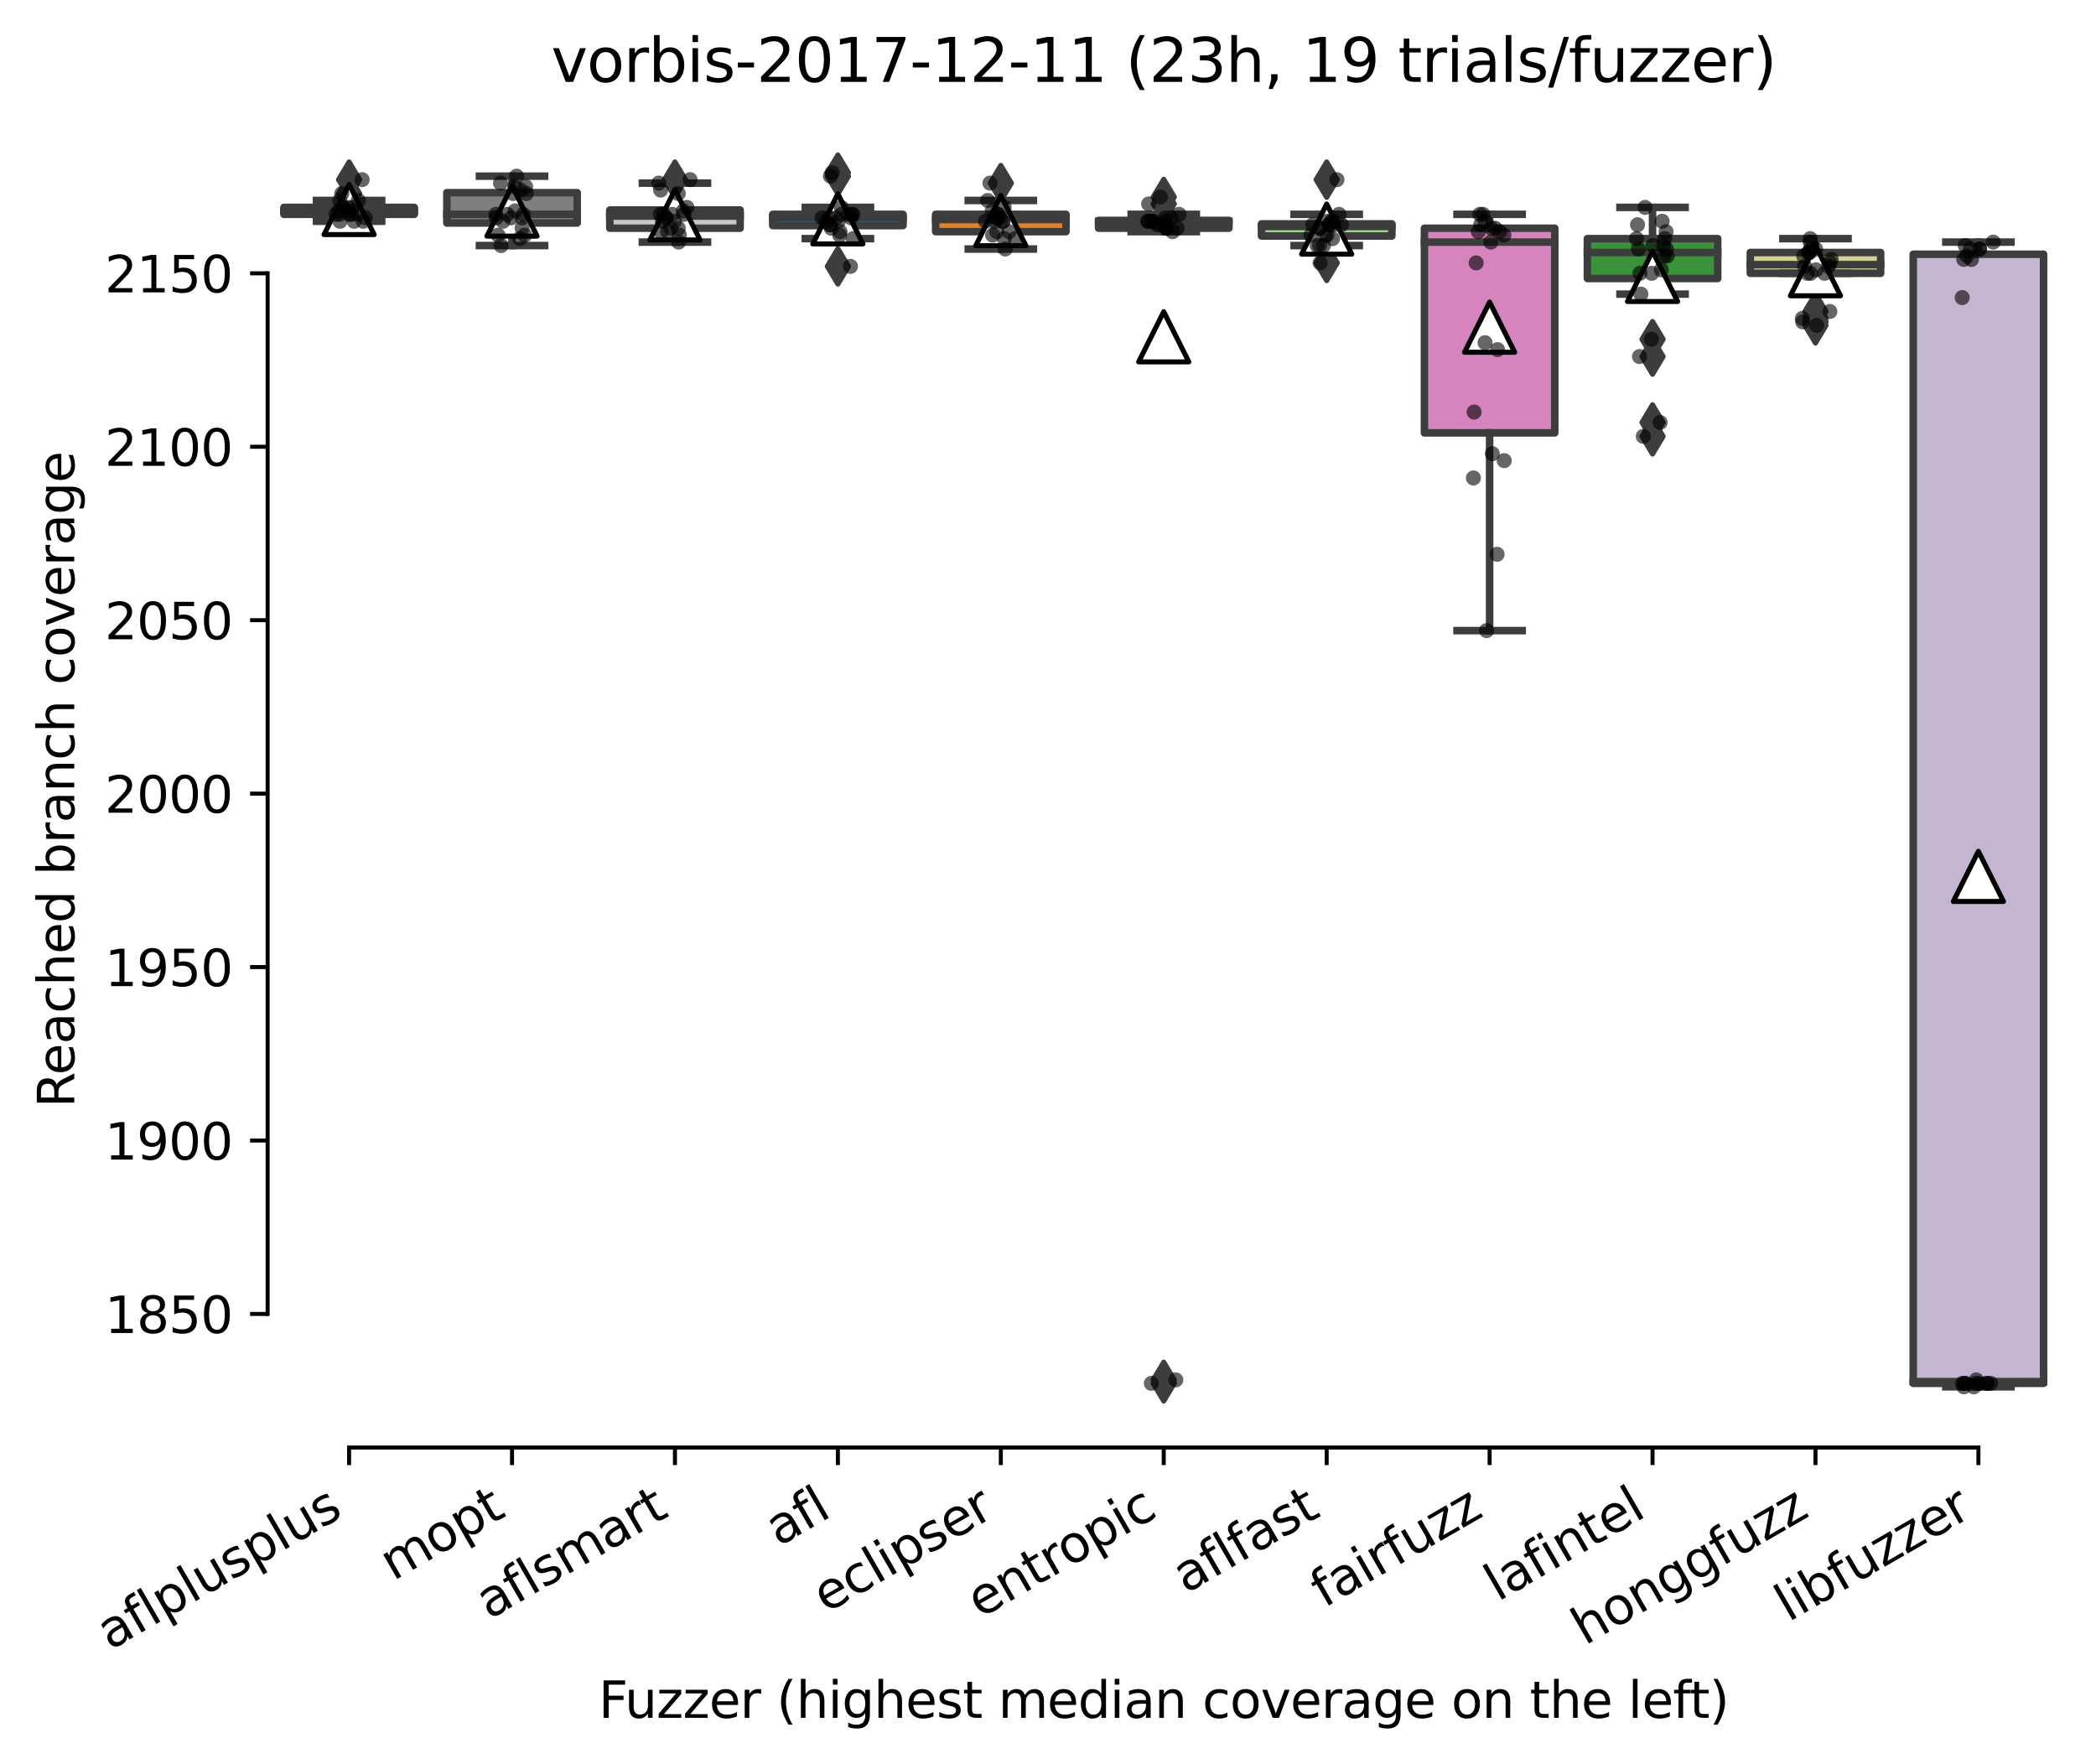 <?xml version="1.0" encoding="utf-8" standalone="no"?>
<!DOCTYPE svg PUBLIC "-//W3C//DTD SVG 1.1//EN"
  "http://www.w3.org/Graphics/SVG/1.1/DTD/svg11.dtd">
<svg xmlns:xlink="http://www.w3.org/1999/xlink" width="417.648pt" height="351.576pt" viewBox="0 0 417.648 351.576" xmlns="http://www.w3.org/2000/svg" version="1.1">
 <defs>
  <style type="text/css">*{stroke-linejoin: round; stroke-linecap: butt}</style>
 </defs>
 <g id="figure_1">
  <g id="patch_1">
   <path d="M 0 351.576 
L 417.648 351.576 
L 417.648 0 
L 0 0 
z
" style="fill: #ffffff"/>
  </g>
  <g id="axes_1">
   <g id="patch_2">
    <path d="M 53.328 288.43 
L 410.448 288.43 
L 410.448 22.318 
L 53.328 22.318 
z
" style="fill: #ffffff"/>
   </g>
   <g id="patch_3">
    <path d="M 56.575 42.709 
L 82.547 42.709 
L 82.547 41.326 
L 56.575 41.326 
L 56.575 42.709 
z
" clip-path="url(#p4766dfa077)" style="fill: #c03d3e; stroke: #3d3d3d; stroke-width: 1.5; stroke-linejoin: miter"/>
   </g>
   <g id="patch_4">
    <path d="M 89.04 44.437 
L 115.012 44.437 
L 115.012 38.389 
L 89.04 38.389 
L 89.04 44.437 
z
" clip-path="url(#p4766dfa077)" style="fill: #7f7f7f; stroke: #3d3d3d; stroke-width: 1.5; stroke-linejoin: miter"/>
   </g>
   <g id="patch_5">
    <path d="M 121.506 45.473 
L 147.478 45.473 
L 147.478 41.845 
L 121.506 41.845 
L 121.506 45.473 
z
" clip-path="url(#p4766dfa077)" style="fill: #c7c7c7; stroke: #3d3d3d; stroke-width: 1.5; stroke-linejoin: miter"/>
   </g>
   <g id="patch_6">
    <path d="M 153.971 44.955 
L 179.943 44.955 
L 179.943 42.709 
L 153.971 42.709 
L 153.971 44.955 
z
" clip-path="url(#p4766dfa077)" style="fill: #3274a1; stroke: #3d3d3d; stroke-width: 1.5; stroke-linejoin: miter"/>
   </g>
   <g id="patch_7">
    <path d="M 186.436 46.165 
L 212.409 46.165 
L 212.409 42.709 
L 186.436 42.709 
L 186.436 46.165 
z
" clip-path="url(#p4766dfa077)" style="fill: #e1812c; stroke: #3d3d3d; stroke-width: 1.5; stroke-linejoin: miter"/>
   </g>
   <g id="patch_8">
    <path d="M 218.902 45.473 
L 244.874 45.473 
L 244.874 43.918 
L 218.902 43.918 
L 218.902 45.473 
z
" clip-path="url(#p4766dfa077)" style="fill: #f2a5a3; stroke: #3d3d3d; stroke-width: 1.5; stroke-linejoin: miter"/>
   </g>
   <g id="patch_9">
    <path d="M 251.367 47.029 
L 277.34 47.029 
L 277.34 44.609 
L 251.367 44.609 
L 251.367 47.029 
z
" clip-path="url(#p4766dfa077)" style="fill: #9fd495; stroke: #3d3d3d; stroke-width: 1.5; stroke-linejoin: miter"/>
   </g>
   <g id="patch_10">
    <path d="M 283.833 86.254 
L 309.805 86.254 
L 309.805 45.473 
L 283.833 45.473 
L 283.833 86.254 
z
" clip-path="url(#p4766dfa077)" style="fill: #d684bd; stroke: #3d3d3d; stroke-width: 1.5; stroke-linejoin: miter"/>
   </g>
   <g id="patch_11">
    <path d="M 316.298 55.496 
L 342.271 55.496 
L 342.271 47.547 
L 316.298 47.547 
L 316.298 55.496 
z
" clip-path="url(#p4766dfa077)" style="fill: #3a923a; stroke: #3d3d3d; stroke-width: 1.5; stroke-linejoin: miter"/>
   </g>
   <g id="patch_12">
    <path d="M 348.764 54.459 
L 374.736 54.459 
L 374.736 50.312 
L 348.764 50.312 
L 348.764 54.459 
z
" clip-path="url(#p4766dfa077)" style="fill: #d1d197; stroke: #3d3d3d; stroke-width: 1.5; stroke-linejoin: miter"/>
   </g>
   <g id="patch_13">
    <path d="M 381.229 275.643 
L 407.202 275.643 
L 407.202 50.657 
L 381.229 50.657 
L 381.229 275.643 
z
" clip-path="url(#p4766dfa077)" style="fill: #c4b5d0; stroke: #3d3d3d; stroke-width: 1.5; stroke-linejoin: miter"/>
   </g>
   <g id="matplotlib.axis_1">
    <g id="xtick_1">
     <g id="line2d_1">
      <defs>
       <path id="m927fee7d56" d="M 0 0 
L 0 3.5 
" style="stroke: #000000; stroke-width: 0.8"/>
      </defs>
      <g>
       <use xlink:href="#m927fee7d56" x="69.561" y="288.43" style="stroke: #000000; stroke-width: 0.8"/>
      </g>
     </g>
     <g id="text_1">
      <!-- aflplusplus -->
      <g transform="translate(21.952 328.897)rotate(-30)scale(0.1 -0.1)">
       <defs>
        <path id="DejaVuSans-61" d="M 2194 1759 
Q 1497 1759 1228 1600 
Q 959 1441 959 1056 
Q 959 750 1161 570 
Q 1363 391 1709 391 
Q 2188 391 2477 730 
Q 2766 1069 2766 1631 
L 2766 1759 
L 2194 1759 
z
M 3341 1997 
L 3341 0 
L 2766 0 
L 2766 531 
Q 2569 213 2275 61 
Q 1981 -91 1556 -91 
Q 1019 -91 701 211 
Q 384 513 384 1019 
Q 384 1609 779 1909 
Q 1175 2209 1959 2209 
L 2766 2209 
L 2766 2266 
Q 2766 2663 2505 2880 
Q 2244 3097 1772 3097 
Q 1472 3097 1187 3025 
Q 903 2953 641 2809 
L 641 3341 
Q 956 3463 1253 3523 
Q 1550 3584 1831 3584 
Q 2591 3584 2966 3190 
Q 3341 2797 3341 1997 
z
" transform="scale(0.016)"/>
        <path id="DejaVuSans-66" d="M 2375 4863 
L 2375 4384 
L 1825 4384 
Q 1516 4384 1395 4259 
Q 1275 4134 1275 3809 
L 1275 3500 
L 2222 3500 
L 2222 3053 
L 1275 3053 
L 1275 0 
L 697 0 
L 697 3053 
L 147 3053 
L 147 3500 
L 697 3500 
L 697 3744 
Q 697 4328 969 4595 
Q 1241 4863 1831 4863 
L 2375 4863 
z
" transform="scale(0.016)"/>
        <path id="DejaVuSans-6c" d="M 603 4863 
L 1178 4863 
L 1178 0 
L 603 0 
L 603 4863 
z
" transform="scale(0.016)"/>
        <path id="DejaVuSans-70" d="M 1159 525 
L 1159 -1331 
L 581 -1331 
L 581 3500 
L 1159 3500 
L 1159 2969 
Q 1341 3281 1617 3432 
Q 1894 3584 2278 3584 
Q 2916 3584 3314 3078 
Q 3713 2572 3713 1747 
Q 3713 922 3314 415 
Q 2916 -91 2278 -91 
Q 1894 -91 1617 61 
Q 1341 213 1159 525 
z
M 3116 1747 
Q 3116 2381 2855 2742 
Q 2594 3103 2138 3103 
Q 1681 3103 1420 2742 
Q 1159 2381 1159 1747 
Q 1159 1113 1420 752 
Q 1681 391 2138 391 
Q 2594 391 2855 752 
Q 3116 1113 3116 1747 
z
" transform="scale(0.016)"/>
        <path id="DejaVuSans-75" d="M 544 1381 
L 544 3500 
L 1119 3500 
L 1119 1403 
Q 1119 906 1312 657 
Q 1506 409 1894 409 
Q 2359 409 2629 706 
Q 2900 1003 2900 1516 
L 2900 3500 
L 3475 3500 
L 3475 0 
L 2900 0 
L 2900 538 
Q 2691 219 2414 64 
Q 2138 -91 1772 -91 
Q 1169 -91 856 284 
Q 544 659 544 1381 
z
M 1991 3584 
L 1991 3584 
z
" transform="scale(0.016)"/>
        <path id="DejaVuSans-73" d="M 2834 3397 
L 2834 2853 
Q 2591 2978 2328 3040 
Q 2066 3103 1784 3103 
Q 1356 3103 1142 2972 
Q 928 2841 928 2578 
Q 928 2378 1081 2264 
Q 1234 2150 1697 2047 
L 1894 2003 
Q 2506 1872 2764 1633 
Q 3022 1394 3022 966 
Q 3022 478 2636 193 
Q 2250 -91 1575 -91 
Q 1294 -91 989 -36 
Q 684 19 347 128 
L 347 722 
Q 666 556 975 473 
Q 1284 391 1588 391 
Q 1994 391 2212 530 
Q 2431 669 2431 922 
Q 2431 1156 2273 1281 
Q 2116 1406 1581 1522 
L 1381 1569 
Q 847 1681 609 1914 
Q 372 2147 372 2553 
Q 372 3047 722 3315 
Q 1072 3584 1716 3584 
Q 2034 3584 2315 3537 
Q 2597 3491 2834 3397 
z
" transform="scale(0.016)"/>
       </defs>
       <use xlink:href="#DejaVuSans-61"/>
       <use xlink:href="#DejaVuSans-66" x="61.279"/>
       <use xlink:href="#DejaVuSans-6c" x="96.484"/>
       <use xlink:href="#DejaVuSans-70" x="124.268"/>
       <use xlink:href="#DejaVuSans-6c" x="187.744"/>
       <use xlink:href="#DejaVuSans-75" x="215.527"/>
       <use xlink:href="#DejaVuSans-73" x="278.906"/>
       <use xlink:href="#DejaVuSans-70" x="331.006"/>
       <use xlink:href="#DejaVuSans-6c" x="394.482"/>
       <use xlink:href="#DejaVuSans-75" x="422.266"/>
       <use xlink:href="#DejaVuSans-73" x="485.645"/>
      </g>
     </g>
    </g>
    <g id="xtick_2">
     <g id="line2d_2">
      <g>
       <use xlink:href="#m927fee7d56" x="102.026" y="288.43" style="stroke: #000000; stroke-width: 0.8"/>
      </g>
     </g>
     <g id="text_2">
      <!-- mopt -->
      <g transform="translate(78.359 315.075)rotate(-30)scale(0.1 -0.1)">
       <defs>
        <path id="DejaVuSans-6d" d="M 3328 2828 
Q 3544 3216 3844 3400 
Q 4144 3584 4550 3584 
Q 5097 3584 5394 3201 
Q 5691 2819 5691 2113 
L 5691 0 
L 5113 0 
L 5113 2094 
Q 5113 2597 4934 2840 
Q 4756 3084 4391 3084 
Q 3944 3084 3684 2787 
Q 3425 2491 3425 1978 
L 3425 0 
L 2847 0 
L 2847 2094 
Q 2847 2600 2669 2842 
Q 2491 3084 2119 3084 
Q 1678 3084 1418 2786 
Q 1159 2488 1159 1978 
L 1159 0 
L 581 0 
L 581 3500 
L 1159 3500 
L 1159 2956 
Q 1356 3278 1631 3431 
Q 1906 3584 2284 3584 
Q 2666 3584 2933 3390 
Q 3200 3197 3328 2828 
z
" transform="scale(0.016)"/>
        <path id="DejaVuSans-6f" d="M 1959 3097 
Q 1497 3097 1228 2736 
Q 959 2375 959 1747 
Q 959 1119 1226 758 
Q 1494 397 1959 397 
Q 2419 397 2687 759 
Q 2956 1122 2956 1747 
Q 2956 2369 2687 2733 
Q 2419 3097 1959 3097 
z
M 1959 3584 
Q 2709 3584 3137 3096 
Q 3566 2609 3566 1747 
Q 3566 888 3137 398 
Q 2709 -91 1959 -91 
Q 1206 -91 779 398 
Q 353 888 353 1747 
Q 353 2609 779 3096 
Q 1206 3584 1959 3584 
z
" transform="scale(0.016)"/>
        <path id="DejaVuSans-74" d="M 1172 4494 
L 1172 3500 
L 2356 3500 
L 2356 3053 
L 1172 3053 
L 1172 1153 
Q 1172 725 1289 603 
Q 1406 481 1766 481 
L 2356 481 
L 2356 0 
L 1766 0 
Q 1100 0 847 248 
Q 594 497 594 1153 
L 594 3053 
L 172 3053 
L 172 3500 
L 594 3500 
L 594 4494 
L 1172 4494 
z
" transform="scale(0.016)"/>
       </defs>
       <use xlink:href="#DejaVuSans-6d"/>
       <use xlink:href="#DejaVuSans-6f" x="97.412"/>
       <use xlink:href="#DejaVuSans-70" x="158.594"/>
       <use xlink:href="#DejaVuSans-74" x="222.07"/>
      </g>
     </g>
    </g>
    <g id="xtick_3">
     <g id="line2d_3">
      <g>
       <use xlink:href="#m927fee7d56" x="134.492" y="288.43" style="stroke: #000000; stroke-width: 0.8"/>
      </g>
     </g>
     <g id="text_3">
      <!-- aflsmart -->
      <g transform="translate(97.481 322.779)rotate(-30)scale(0.1 -0.1)">
       <defs>
        <path id="DejaVuSans-72" d="M 2631 2963 
Q 2534 3019 2420 3045 
Q 2306 3072 2169 3072 
Q 1681 3072 1420 2755 
Q 1159 2438 1159 1844 
L 1159 0 
L 581 0 
L 581 3500 
L 1159 3500 
L 1159 2956 
Q 1341 3275 1631 3429 
Q 1922 3584 2338 3584 
Q 2397 3584 2469 3576 
Q 2541 3569 2628 3553 
L 2631 2963 
z
" transform="scale(0.016)"/>
       </defs>
       <use xlink:href="#DejaVuSans-61"/>
       <use xlink:href="#DejaVuSans-66" x="61.279"/>
       <use xlink:href="#DejaVuSans-6c" x="96.484"/>
       <use xlink:href="#DejaVuSans-73" x="124.268"/>
       <use xlink:href="#DejaVuSans-6d" x="176.367"/>
       <use xlink:href="#DejaVuSans-61" x="273.779"/>
       <use xlink:href="#DejaVuSans-72" x="335.059"/>
       <use xlink:href="#DejaVuSans-74" x="376.172"/>
      </g>
     </g>
    </g>
    <g id="xtick_4">
     <g id="line2d_4">
      <g>
       <use xlink:href="#m927fee7d56" x="166.957" y="288.43" style="stroke: #000000; stroke-width: 0.8"/>
      </g>
     </g>
     <g id="text_4">
      <!-- afl -->
      <g transform="translate(155.156 308.224)rotate(-30)scale(0.1 -0.1)">
       <use xlink:href="#DejaVuSans-61"/>
       <use xlink:href="#DejaVuSans-66" x="61.279"/>
       <use xlink:href="#DejaVuSans-6c" x="96.484"/>
      </g>
     </g>
    </g>
    <g id="xtick_5">
     <g id="line2d_5">
      <g>
       <use xlink:href="#m927fee7d56" x="199.423" y="288.43" style="stroke: #000000; stroke-width: 0.8"/>
      </g>
     </g>
     <g id="text_5">
      <!-- eclipser -->
      <g transform="translate(164.582 321.525)rotate(-30)scale(0.1 -0.1)">
       <defs>
        <path id="DejaVuSans-65" d="M 3597 1894 
L 3597 1613 
L 953 1613 
Q 991 1019 1311 708 
Q 1631 397 2203 397 
Q 2534 397 2845 478 
Q 3156 559 3463 722 
L 3463 178 
Q 3153 47 2828 -22 
Q 2503 -91 2169 -91 
Q 1331 -91 842 396 
Q 353 884 353 1716 
Q 353 2575 817 3079 
Q 1281 3584 2069 3584 
Q 2775 3584 3186 3129 
Q 3597 2675 3597 1894 
z
M 3022 2063 
Q 3016 2534 2758 2815 
Q 2500 3097 2075 3097 
Q 1594 3097 1305 2825 
Q 1016 2553 972 2059 
L 3022 2063 
z
" transform="scale(0.016)"/>
        <path id="DejaVuSans-63" d="M 3122 3366 
L 3122 2828 
Q 2878 2963 2633 3030 
Q 2388 3097 2138 3097 
Q 1578 3097 1268 2742 
Q 959 2388 959 1747 
Q 959 1106 1268 751 
Q 1578 397 2138 397 
Q 2388 397 2633 464 
Q 2878 531 3122 666 
L 3122 134 
Q 2881 22 2623 -34 
Q 2366 -91 2075 -91 
Q 1284 -91 818 406 
Q 353 903 353 1747 
Q 353 2603 823 3093 
Q 1294 3584 2113 3584 
Q 2378 3584 2631 3529 
Q 2884 3475 3122 3366 
z
" transform="scale(0.016)"/>
        <path id="DejaVuSans-69" d="M 603 3500 
L 1178 3500 
L 1178 0 
L 603 0 
L 603 3500 
z
M 603 4863 
L 1178 4863 
L 1178 4134 
L 603 4134 
L 603 4863 
z
" transform="scale(0.016)"/>
       </defs>
       <use xlink:href="#DejaVuSans-65"/>
       <use xlink:href="#DejaVuSans-63" x="61.523"/>
       <use xlink:href="#DejaVuSans-6c" x="116.504"/>
       <use xlink:href="#DejaVuSans-69" x="144.287"/>
       <use xlink:href="#DejaVuSans-70" x="172.07"/>
       <use xlink:href="#DejaVuSans-73" x="235.547"/>
       <use xlink:href="#DejaVuSans-65" x="287.646"/>
       <use xlink:href="#DejaVuSans-72" x="349.17"/>
      </g>
     </g>
    </g>
    <g id="xtick_6">
     <g id="line2d_6">
      <g>
       <use xlink:href="#m927fee7d56" x="231.888" y="288.43" style="stroke: #000000; stroke-width: 0.8"/>
      </g>
     </g>
     <g id="text_6">
      <!-- entropic -->
      <g transform="translate(195.306 322.531)rotate(-30)scale(0.1 -0.1)">
       <defs>
        <path id="DejaVuSans-6e" d="M 3513 2113 
L 3513 0 
L 2938 0 
L 2938 2094 
Q 2938 2591 2744 2837 
Q 2550 3084 2163 3084 
Q 1697 3084 1428 2787 
Q 1159 2491 1159 1978 
L 1159 0 
L 581 0 
L 581 3500 
L 1159 3500 
L 1159 2956 
Q 1366 3272 1645 3428 
Q 1925 3584 2291 3584 
Q 2894 3584 3203 3211 
Q 3513 2838 3513 2113 
z
" transform="scale(0.016)"/>
       </defs>
       <use xlink:href="#DejaVuSans-65"/>
       <use xlink:href="#DejaVuSans-6e" x="61.523"/>
       <use xlink:href="#DejaVuSans-74" x="124.902"/>
       <use xlink:href="#DejaVuSans-72" x="164.111"/>
       <use xlink:href="#DejaVuSans-6f" x="202.975"/>
       <use xlink:href="#DejaVuSans-70" x="264.156"/>
       <use xlink:href="#DejaVuSans-69" x="327.633"/>
       <use xlink:href="#DejaVuSans-63" x="355.416"/>
      </g>
     </g>
    </g>
    <g id="xtick_7">
     <g id="line2d_7">
      <g>
       <use xlink:href="#m927fee7d56" x="264.354" y="288.43" style="stroke: #000000; stroke-width: 0.8"/>
      </g>
     </g>
     <g id="text_7">
      <!-- aflfast -->
      <g transform="translate(236.29 317.613)rotate(-30)scale(0.1 -0.1)">
       <use xlink:href="#DejaVuSans-61"/>
       <use xlink:href="#DejaVuSans-66" x="61.279"/>
       <use xlink:href="#DejaVuSans-6c" x="96.484"/>
       <use xlink:href="#DejaVuSans-66" x="124.268"/>
       <use xlink:href="#DejaVuSans-61" x="159.473"/>
       <use xlink:href="#DejaVuSans-73" x="220.752"/>
       <use xlink:href="#DejaVuSans-74" x="272.852"/>
      </g>
     </g>
    </g>
    <g id="xtick_8">
     <g id="line2d_8">
      <g>
       <use xlink:href="#m927fee7d56" x="296.819" y="288.43" style="stroke: #000000; stroke-width: 0.8"/>
      </g>
     </g>
     <g id="text_8">
      <!-- fairfuzz -->
      <g transform="translate(263.83 320.457)rotate(-30)scale(0.1 -0.1)">
       <defs>
        <path id="DejaVuSans-7a" d="M 353 3500 
L 3084 3500 
L 3084 2975 
L 922 459 
L 3084 459 
L 3084 0 
L 275 0 
L 275 525 
L 2438 3041 
L 353 3041 
L 353 3500 
z
" transform="scale(0.016)"/>
       </defs>
       <use xlink:href="#DejaVuSans-66"/>
       <use xlink:href="#DejaVuSans-61" x="35.205"/>
       <use xlink:href="#DejaVuSans-69" x="96.484"/>
       <use xlink:href="#DejaVuSans-72" x="124.268"/>
       <use xlink:href="#DejaVuSans-66" x="165.381"/>
       <use xlink:href="#DejaVuSans-75" x="200.586"/>
       <use xlink:href="#DejaVuSans-7a" x="263.965"/>
       <use xlink:href="#DejaVuSans-7a" x="316.455"/>
      </g>
     </g>
    </g>
    <g id="xtick_9">
     <g id="line2d_9">
      <g>
       <use xlink:href="#m927fee7d56" x="329.284" y="288.43" style="stroke: #000000; stroke-width: 0.8"/>
      </g>
     </g>
     <g id="text_9">
      <!-- lafintel -->
      <g transform="translate(298.459 319.207)rotate(-30)scale(0.1 -0.1)">
       <use xlink:href="#DejaVuSans-6c"/>
       <use xlink:href="#DejaVuSans-61" x="27.783"/>
       <use xlink:href="#DejaVuSans-66" x="89.062"/>
       <use xlink:href="#DejaVuSans-69" x="124.268"/>
       <use xlink:href="#DejaVuSans-6e" x="152.051"/>
       <use xlink:href="#DejaVuSans-74" x="215.43"/>
       <use xlink:href="#DejaVuSans-65" x="254.639"/>
       <use xlink:href="#DejaVuSans-6c" x="316.162"/>
      </g>
     </g>
    </g>
    <g id="xtick_10">
     <g id="line2d_10">
      <g>
       <use xlink:href="#m927fee7d56" x="361.75" y="288.43" style="stroke: #000000; stroke-width: 0.8"/>
      </g>
     </g>
     <g id="text_10">
      <!-- honggfuzz -->
      <g transform="translate(315.811 327.933)rotate(-30)scale(0.1 -0.1)">
       <defs>
        <path id="DejaVuSans-68" d="M 3513 2113 
L 3513 0 
L 2938 0 
L 2938 2094 
Q 2938 2591 2744 2837 
Q 2550 3084 2163 3084 
Q 1697 3084 1428 2787 
Q 1159 2491 1159 1978 
L 1159 0 
L 581 0 
L 581 4863 
L 1159 4863 
L 1159 2956 
Q 1366 3272 1645 3428 
Q 1925 3584 2291 3584 
Q 2894 3584 3203 3211 
Q 3513 2838 3513 2113 
z
" transform="scale(0.016)"/>
        <path id="DejaVuSans-67" d="M 2906 1791 
Q 2906 2416 2648 2759 
Q 2391 3103 1925 3103 
Q 1463 3103 1205 2759 
Q 947 2416 947 1791 
Q 947 1169 1205 825 
Q 1463 481 1925 481 
Q 2391 481 2648 825 
Q 2906 1169 2906 1791 
z
M 3481 434 
Q 3481 -459 3084 -895 
Q 2688 -1331 1869 -1331 
Q 1566 -1331 1297 -1286 
Q 1028 -1241 775 -1147 
L 775 -588 
Q 1028 -725 1275 -790 
Q 1522 -856 1778 -856 
Q 2344 -856 2625 -561 
Q 2906 -266 2906 331 
L 2906 616 
Q 2728 306 2450 153 
Q 2172 0 1784 0 
Q 1141 0 747 490 
Q 353 981 353 1791 
Q 353 2603 747 3093 
Q 1141 3584 1784 3584 
Q 2172 3584 2450 3431 
Q 2728 3278 2906 2969 
L 2906 3500 
L 3481 3500 
L 3481 434 
z
" transform="scale(0.016)"/>
       </defs>
       <use xlink:href="#DejaVuSans-68"/>
       <use xlink:href="#DejaVuSans-6f" x="63.379"/>
       <use xlink:href="#DejaVuSans-6e" x="124.561"/>
       <use xlink:href="#DejaVuSans-67" x="187.939"/>
       <use xlink:href="#DejaVuSans-67" x="251.416"/>
       <use xlink:href="#DejaVuSans-66" x="314.893"/>
       <use xlink:href="#DejaVuSans-75" x="350.098"/>
       <use xlink:href="#DejaVuSans-7a" x="413.477"/>
       <use xlink:href="#DejaVuSans-7a" x="465.967"/>
      </g>
     </g>
    </g>
    <g id="xtick_11">
     <g id="line2d_11">
      <g>
       <use xlink:href="#m927fee7d56" x="394.215" y="288.43" style="stroke: #000000; stroke-width: 0.8"/>
      </g>
     </g>
     <g id="text_11">
      <!-- libfuzzer -->
      <g transform="translate(356.349 323.272)rotate(-30)scale(0.1 -0.1)">
       <defs>
        <path id="DejaVuSans-62" d="M 3116 1747 
Q 3116 2381 2855 2742 
Q 2594 3103 2138 3103 
Q 1681 3103 1420 2742 
Q 1159 2381 1159 1747 
Q 1159 1113 1420 752 
Q 1681 391 2138 391 
Q 2594 391 2855 752 
Q 3116 1113 3116 1747 
z
M 1159 2969 
Q 1341 3281 1617 3432 
Q 1894 3584 2278 3584 
Q 2916 3584 3314 3078 
Q 3713 2572 3713 1747 
Q 3713 922 3314 415 
Q 2916 -91 2278 -91 
Q 1894 -91 1617 61 
Q 1341 213 1159 525 
L 1159 0 
L 581 0 
L 581 4863 
L 1159 4863 
L 1159 2969 
z
" transform="scale(0.016)"/>
       </defs>
       <use xlink:href="#DejaVuSans-6c"/>
       <use xlink:href="#DejaVuSans-69" x="27.783"/>
       <use xlink:href="#DejaVuSans-62" x="55.566"/>
       <use xlink:href="#DejaVuSans-66" x="119.043"/>
       <use xlink:href="#DejaVuSans-75" x="154.248"/>
       <use xlink:href="#DejaVuSans-7a" x="217.627"/>
       <use xlink:href="#DejaVuSans-7a" x="270.117"/>
       <use xlink:href="#DejaVuSans-65" x="322.607"/>
       <use xlink:href="#DejaVuSans-72" x="384.131"/>
      </g>
     </g>
    </g>
    <g id="text_12">
     <!-- Fuzzer (highest median coverage on the left) -->
     <g transform="translate(119.27 342.297)scale(0.1 -0.1)">
      <defs>
       <path id="DejaVuSans-46" d="M 628 4666 
L 3309 4666 
L 3309 4134 
L 1259 4134 
L 1259 2759 
L 3109 2759 
L 3109 2228 
L 1259 2228 
L 1259 0 
L 628 0 
L 628 4666 
z
" transform="scale(0.016)"/>
       <path id="DejaVuSans-20" transform="scale(0.016)"/>
       <path id="DejaVuSans-28" d="M 1984 4856 
Q 1566 4138 1362 3434 
Q 1159 2731 1159 2009 
Q 1159 1288 1364 580 
Q 1569 -128 1984 -844 
L 1484 -844 
Q 1016 -109 783 600 
Q 550 1309 550 2009 
Q 550 2706 781 3412 
Q 1013 4119 1484 4856 
L 1984 4856 
z
" transform="scale(0.016)"/>
       <path id="DejaVuSans-64" d="M 2906 2969 
L 2906 4863 
L 3481 4863 
L 3481 0 
L 2906 0 
L 2906 525 
Q 2725 213 2448 61 
Q 2172 -91 1784 -91 
Q 1150 -91 751 415 
Q 353 922 353 1747 
Q 353 2572 751 3078 
Q 1150 3584 1784 3584 
Q 2172 3584 2448 3432 
Q 2725 3281 2906 2969 
z
M 947 1747 
Q 947 1113 1208 752 
Q 1469 391 1925 391 
Q 2381 391 2643 752 
Q 2906 1113 2906 1747 
Q 2906 2381 2643 2742 
Q 2381 3103 1925 3103 
Q 1469 3103 1208 2742 
Q 947 2381 947 1747 
z
" transform="scale(0.016)"/>
       <path id="DejaVuSans-76" d="M 191 3500 
L 800 3500 
L 1894 563 
L 2988 3500 
L 3597 3500 
L 2284 0 
L 1503 0 
L 191 3500 
z
" transform="scale(0.016)"/>
       <path id="DejaVuSans-29" d="M 513 4856 
L 1013 4856 
Q 1481 4119 1714 3412 
Q 1947 2706 1947 2009 
Q 1947 1309 1714 600 
Q 1481 -109 1013 -844 
L 513 -844 
Q 928 -128 1133 580 
Q 1338 1288 1338 2009 
Q 1338 2731 1133 3434 
Q 928 4138 513 4856 
z
" transform="scale(0.016)"/>
      </defs>
      <use xlink:href="#DejaVuSans-46"/>
      <use xlink:href="#DejaVuSans-75" x="52.02"/>
      <use xlink:href="#DejaVuSans-7a" x="115.398"/>
      <use xlink:href="#DejaVuSans-7a" x="167.889"/>
      <use xlink:href="#DejaVuSans-65" x="220.379"/>
      <use xlink:href="#DejaVuSans-72" x="281.902"/>
      <use xlink:href="#DejaVuSans-20" x="323.016"/>
      <use xlink:href="#DejaVuSans-28" x="354.803"/>
      <use xlink:href="#DejaVuSans-68" x="393.816"/>
      <use xlink:href="#DejaVuSans-69" x="457.195"/>
      <use xlink:href="#DejaVuSans-67" x="484.979"/>
      <use xlink:href="#DejaVuSans-68" x="548.455"/>
      <use xlink:href="#DejaVuSans-65" x="611.834"/>
      <use xlink:href="#DejaVuSans-73" x="673.357"/>
      <use xlink:href="#DejaVuSans-74" x="725.457"/>
      <use xlink:href="#DejaVuSans-20" x="764.666"/>
      <use xlink:href="#DejaVuSans-6d" x="796.453"/>
      <use xlink:href="#DejaVuSans-65" x="893.865"/>
      <use xlink:href="#DejaVuSans-64" x="955.389"/>
      <use xlink:href="#DejaVuSans-69" x="1018.865"/>
      <use xlink:href="#DejaVuSans-61" x="1046.648"/>
      <use xlink:href="#DejaVuSans-6e" x="1107.928"/>
      <use xlink:href="#DejaVuSans-20" x="1171.307"/>
      <use xlink:href="#DejaVuSans-63" x="1203.094"/>
      <use xlink:href="#DejaVuSans-6f" x="1258.074"/>
      <use xlink:href="#DejaVuSans-76" x="1319.256"/>
      <use xlink:href="#DejaVuSans-65" x="1378.436"/>
      <use xlink:href="#DejaVuSans-72" x="1439.959"/>
      <use xlink:href="#DejaVuSans-61" x="1481.072"/>
      <use xlink:href="#DejaVuSans-67" x="1542.352"/>
      <use xlink:href="#DejaVuSans-65" x="1605.828"/>
      <use xlink:href="#DejaVuSans-20" x="1667.352"/>
      <use xlink:href="#DejaVuSans-6f" x="1699.139"/>
      <use xlink:href="#DejaVuSans-6e" x="1760.32"/>
      <use xlink:href="#DejaVuSans-20" x="1823.699"/>
      <use xlink:href="#DejaVuSans-74" x="1855.486"/>
      <use xlink:href="#DejaVuSans-68" x="1894.695"/>
      <use xlink:href="#DejaVuSans-65" x="1958.074"/>
      <use xlink:href="#DejaVuSans-20" x="2019.598"/>
      <use xlink:href="#DejaVuSans-6c" x="2051.385"/>
      <use xlink:href="#DejaVuSans-65" x="2079.168"/>
      <use xlink:href="#DejaVuSans-66" x="2140.691"/>
      <use xlink:href="#DejaVuSans-74" x="2174.146"/>
      <use xlink:href="#DejaVuSans-29" x="2213.355"/>
     </g>
    </g>
   </g>
   <g id="matplotlib.axis_2">
    <g id="ytick_1">
     <g id="line2d_12">
      <defs>
       <path id="mcad7282688" d="M 0 0 
L -3.5 0 
" style="stroke: #000000; stroke-width: 0.8"/>
      </defs>
      <g>
       <use xlink:href="#mcad7282688" x="53.328" y="261.819" style="stroke: #000000; stroke-width: 0.8"/>
      </g>
     </g>
     <g id="text_13">
      <!-- 1850 -->
      <g transform="translate(20.878 265.618)scale(0.1 -0.1)">
       <defs>
        <path id="DejaVuSans-31" d="M 794 531 
L 1825 531 
L 1825 4091 
L 703 3866 
L 703 4441 
L 1819 4666 
L 2450 4666 
L 2450 531 
L 3481 531 
L 3481 0 
L 794 0 
L 794 531 
z
" transform="scale(0.016)"/>
        <path id="DejaVuSans-38" d="M 2034 2216 
Q 1584 2216 1326 1975 
Q 1069 1734 1069 1313 
Q 1069 891 1326 650 
Q 1584 409 2034 409 
Q 2484 409 2743 651 
Q 3003 894 3003 1313 
Q 3003 1734 2745 1975 
Q 2488 2216 2034 2216 
z
M 1403 2484 
Q 997 2584 770 2862 
Q 544 3141 544 3541 
Q 544 4100 942 4425 
Q 1341 4750 2034 4750 
Q 2731 4750 3128 4425 
Q 3525 4100 3525 3541 
Q 3525 3141 3298 2862 
Q 3072 2584 2669 2484 
Q 3125 2378 3379 2068 
Q 3634 1759 3634 1313 
Q 3634 634 3220 271 
Q 2806 -91 2034 -91 
Q 1263 -91 848 271 
Q 434 634 434 1313 
Q 434 1759 690 2068 
Q 947 2378 1403 2484 
z
M 1172 3481 
Q 1172 3119 1398 2916 
Q 1625 2713 2034 2713 
Q 2441 2713 2670 2916 
Q 2900 3119 2900 3481 
Q 2900 3844 2670 4047 
Q 2441 4250 2034 4250 
Q 1625 4250 1398 4047 
Q 1172 3844 1172 3481 
z
" transform="scale(0.016)"/>
        <path id="DejaVuSans-35" d="M 691 4666 
L 3169 4666 
L 3169 4134 
L 1269 4134 
L 1269 2991 
Q 1406 3038 1543 3061 
Q 1681 3084 1819 3084 
Q 2600 3084 3056 2656 
Q 3513 2228 3513 1497 
Q 3513 744 3044 326 
Q 2575 -91 1722 -91 
Q 1428 -91 1123 -41 
Q 819 9 494 109 
L 494 744 
Q 775 591 1075 516 
Q 1375 441 1709 441 
Q 2250 441 2565 725 
Q 2881 1009 2881 1497 
Q 2881 1984 2565 2268 
Q 2250 2553 1709 2553 
Q 1456 2553 1204 2497 
Q 953 2441 691 2322 
L 691 4666 
z
" transform="scale(0.016)"/>
        <path id="DejaVuSans-30" d="M 2034 4250 
Q 1547 4250 1301 3770 
Q 1056 3291 1056 2328 
Q 1056 1369 1301 889 
Q 1547 409 2034 409 
Q 2525 409 2770 889 
Q 3016 1369 3016 2328 
Q 3016 3291 2770 3770 
Q 2525 4250 2034 4250 
z
M 2034 4750 
Q 2819 4750 3233 4129 
Q 3647 3509 3647 2328 
Q 3647 1150 3233 529 
Q 2819 -91 2034 -91 
Q 1250 -91 836 529 
Q 422 1150 422 2328 
Q 422 3509 836 4129 
Q 1250 4750 2034 4750 
z
" transform="scale(0.016)"/>
       </defs>
       <use xlink:href="#DejaVuSans-31"/>
       <use xlink:href="#DejaVuSans-38" x="63.623"/>
       <use xlink:href="#DejaVuSans-35" x="127.246"/>
       <use xlink:href="#DejaVuSans-30" x="190.869"/>
      </g>
     </g>
    </g>
    <g id="ytick_2">
     <g id="line2d_13">
      <g>
       <use xlink:href="#mcad7282688" x="53.328" y="227.259" style="stroke: #000000; stroke-width: 0.8"/>
      </g>
     </g>
     <g id="text_14">
      <!-- 1900 -->
      <g transform="translate(20.878 231.058)scale(0.1 -0.1)">
       <defs>
        <path id="DejaVuSans-39" d="M 703 97 
L 703 672 
Q 941 559 1184 500 
Q 1428 441 1663 441 
Q 2288 441 2617 861 
Q 2947 1281 2994 2138 
Q 2813 1869 2534 1725 
Q 2256 1581 1919 1581 
Q 1219 1581 811 2004 
Q 403 2428 403 3163 
Q 403 3881 828 4315 
Q 1253 4750 1959 4750 
Q 2769 4750 3195 4129 
Q 3622 3509 3622 2328 
Q 3622 1225 3098 567 
Q 2575 -91 1691 -91 
Q 1453 -91 1209 -44 
Q 966 3 703 97 
z
M 1959 2075 
Q 2384 2075 2632 2365 
Q 2881 2656 2881 3163 
Q 2881 3666 2632 3958 
Q 2384 4250 1959 4250 
Q 1534 4250 1286 3958 
Q 1038 3666 1038 3163 
Q 1038 2656 1286 2365 
Q 1534 2075 1959 2075 
z
" transform="scale(0.016)"/>
       </defs>
       <use xlink:href="#DejaVuSans-31"/>
       <use xlink:href="#DejaVuSans-39" x="63.623"/>
       <use xlink:href="#DejaVuSans-30" x="127.246"/>
       <use xlink:href="#DejaVuSans-30" x="190.869"/>
      </g>
     </g>
    </g>
    <g id="ytick_3">
     <g id="line2d_14">
      <g>
       <use xlink:href="#mcad7282688" x="53.328" y="192.699" style="stroke: #000000; stroke-width: 0.8"/>
      </g>
     </g>
     <g id="text_15">
      <!-- 1950 -->
      <g transform="translate(20.878 196.498)scale(0.1 -0.1)">
       <use xlink:href="#DejaVuSans-31"/>
       <use xlink:href="#DejaVuSans-39" x="63.623"/>
       <use xlink:href="#DejaVuSans-35" x="127.246"/>
       <use xlink:href="#DejaVuSans-30" x="190.869"/>
      </g>
     </g>
    </g>
    <g id="ytick_4">
     <g id="line2d_15">
      <g>
       <use xlink:href="#mcad7282688" x="53.328" y="158.139" style="stroke: #000000; stroke-width: 0.8"/>
      </g>
     </g>
     <g id="text_16">
      <!-- 2000 -->
      <g transform="translate(20.878 161.938)scale(0.1 -0.1)">
       <defs>
        <path id="DejaVuSans-32" d="M 1228 531 
L 3431 531 
L 3431 0 
L 469 0 
L 469 531 
Q 828 903 1448 1529 
Q 2069 2156 2228 2338 
Q 2531 2678 2651 2914 
Q 2772 3150 2772 3378 
Q 2772 3750 2511 3984 
Q 2250 4219 1831 4219 
Q 1534 4219 1204 4116 
Q 875 4013 500 3803 
L 500 4441 
Q 881 4594 1212 4672 
Q 1544 4750 1819 4750 
Q 2544 4750 2975 4387 
Q 3406 4025 3406 3419 
Q 3406 3131 3298 2873 
Q 3191 2616 2906 2266 
Q 2828 2175 2409 1742 
Q 1991 1309 1228 531 
z
" transform="scale(0.016)"/>
       </defs>
       <use xlink:href="#DejaVuSans-32"/>
       <use xlink:href="#DejaVuSans-30" x="63.623"/>
       <use xlink:href="#DejaVuSans-30" x="127.246"/>
       <use xlink:href="#DejaVuSans-30" x="190.869"/>
      </g>
     </g>
    </g>
    <g id="ytick_5">
     <g id="line2d_16">
      <g>
       <use xlink:href="#mcad7282688" x="53.328" y="123.579" style="stroke: #000000; stroke-width: 0.8"/>
      </g>
     </g>
     <g id="text_17">
      <!-- 2050 -->
      <g transform="translate(20.878 127.378)scale(0.1 -0.1)">
       <use xlink:href="#DejaVuSans-32"/>
       <use xlink:href="#DejaVuSans-30" x="63.623"/>
       <use xlink:href="#DejaVuSans-35" x="127.246"/>
       <use xlink:href="#DejaVuSans-30" x="190.869"/>
      </g>
     </g>
    </g>
    <g id="ytick_6">
     <g id="line2d_17">
      <g>
       <use xlink:href="#mcad7282688" x="53.328" y="89.019" style="stroke: #000000; stroke-width: 0.8"/>
      </g>
     </g>
     <g id="text_18">
      <!-- 2100 -->
      <g transform="translate(20.878 92.818)scale(0.1 -0.1)">
       <use xlink:href="#DejaVuSans-32"/>
       <use xlink:href="#DejaVuSans-31" x="63.623"/>
       <use xlink:href="#DejaVuSans-30" x="127.246"/>
       <use xlink:href="#DejaVuSans-30" x="190.869"/>
      </g>
     </g>
    </g>
    <g id="ytick_7">
     <g id="line2d_18">
      <g>
       <use xlink:href="#mcad7282688" x="53.328" y="54.459" style="stroke: #000000; stroke-width: 0.8"/>
      </g>
     </g>
     <g id="text_19">
      <!-- 2150 -->
      <g transform="translate(20.878 58.258)scale(0.1 -0.1)">
       <use xlink:href="#DejaVuSans-32"/>
       <use xlink:href="#DejaVuSans-31" x="63.623"/>
       <use xlink:href="#DejaVuSans-35" x="127.246"/>
       <use xlink:href="#DejaVuSans-30" x="190.869"/>
      </g>
     </g>
    </g>
    <g id="text_20">
     <!-- Reached branch coverage -->
     <g transform="translate(14.798 220.706)rotate(-90)scale(0.1 -0.1)">
      <defs>
       <path id="DejaVuSans-52" d="M 2841 2188 
Q 3044 2119 3236 1894 
Q 3428 1669 3622 1275 
L 4263 0 
L 3584 0 
L 2988 1197 
Q 2756 1666 2539 1819 
Q 2322 1972 1947 1972 
L 1259 1972 
L 1259 0 
L 628 0 
L 628 4666 
L 2053 4666 
Q 2853 4666 3247 4331 
Q 3641 3997 3641 3322 
Q 3641 2881 3436 2590 
Q 3231 2300 2841 2188 
z
M 1259 4147 
L 1259 2491 
L 2053 2491 
Q 2509 2491 2742 2702 
Q 2975 2913 2975 3322 
Q 2975 3731 2742 3939 
Q 2509 4147 2053 4147 
L 1259 4147 
z
" transform="scale(0.016)"/>
      </defs>
      <use xlink:href="#DejaVuSans-52"/>
      <use xlink:href="#DejaVuSans-65" x="64.982"/>
      <use xlink:href="#DejaVuSans-61" x="126.506"/>
      <use xlink:href="#DejaVuSans-63" x="187.785"/>
      <use xlink:href="#DejaVuSans-68" x="242.766"/>
      <use xlink:href="#DejaVuSans-65" x="306.145"/>
      <use xlink:href="#DejaVuSans-64" x="367.668"/>
      <use xlink:href="#DejaVuSans-20" x="431.145"/>
      <use xlink:href="#DejaVuSans-62" x="462.932"/>
      <use xlink:href="#DejaVuSans-72" x="526.408"/>
      <use xlink:href="#DejaVuSans-61" x="567.521"/>
      <use xlink:href="#DejaVuSans-6e" x="628.801"/>
      <use xlink:href="#DejaVuSans-63" x="692.18"/>
      <use xlink:href="#DejaVuSans-68" x="747.16"/>
      <use xlink:href="#DejaVuSans-20" x="810.539"/>
      <use xlink:href="#DejaVuSans-63" x="842.326"/>
      <use xlink:href="#DejaVuSans-6f" x="897.307"/>
      <use xlink:href="#DejaVuSans-76" x="958.488"/>
      <use xlink:href="#DejaVuSans-65" x="1017.668"/>
      <use xlink:href="#DejaVuSans-72" x="1079.191"/>
      <use xlink:href="#DejaVuSans-61" x="1120.305"/>
      <use xlink:href="#DejaVuSans-67" x="1181.584"/>
      <use xlink:href="#DejaVuSans-65" x="1245.061"/>
     </g>
    </g>
   </g>
   <g id="line2d_19">
    <path d="M 69.561 42.709 
L 69.561 44.091 
" clip-path="url(#p4766dfa077)" style="fill: none; stroke: #3d3d3d; stroke-width: 1.5; stroke-linecap: square"/>
   </g>
   <g id="line2d_20">
    <path d="M 69.561 41.326 
L 69.561 39.944 
" clip-path="url(#p4766dfa077)" style="fill: none; stroke: #3d3d3d; stroke-width: 1.5; stroke-linecap: square"/>
   </g>
   <g id="line2d_21">
    <path d="M 63.068 44.091 
L 76.054 44.091 
" clip-path="url(#p4766dfa077)" style="fill: none; stroke: #3d3d3d; stroke-width: 1.5; stroke-linecap: square"/>
   </g>
   <g id="line2d_22">
    <path d="M 63.068 39.944 
L 76.054 39.944 
" clip-path="url(#p4766dfa077)" style="fill: none; stroke: #3d3d3d; stroke-width: 1.5; stroke-linecap: square"/>
   </g>
   <g id="line2d_23">
    <defs>
     <path id="m6ef94570d7" d="M -0 3.536 
L 2.121 0 
L -0 -3.536 
L -2.121 -0 
z
" style="stroke: #3d3d3d; stroke-linejoin: miter"/>
    </defs>
    <g clip-path="url(#p4766dfa077)">
     <use xlink:href="#m6ef94570d7" x="69.561" y="38.561" style="fill: #3d3d3d; stroke: #3d3d3d; stroke-linejoin: miter"/>
     <use xlink:href="#m6ef94570d7" x="69.561" y="35.797" style="fill: #3d3d3d; stroke: #3d3d3d; stroke-linejoin: miter"/>
    </g>
   </g>
   <g id="line2d_24">
    <path d="M 102.026 44.437 
L 102.026 48.929 
" clip-path="url(#p4766dfa077)" style="fill: none; stroke: #3d3d3d; stroke-width: 1.5; stroke-linecap: square"/>
   </g>
   <g id="line2d_25">
    <path d="M 102.026 38.389 
L 102.026 35.105 
" clip-path="url(#p4766dfa077)" style="fill: none; stroke: #3d3d3d; stroke-width: 1.5; stroke-linecap: square"/>
   </g>
   <g id="line2d_26">
    <path d="M 95.533 48.929 
L 108.519 48.929 
" clip-path="url(#p4766dfa077)" style="fill: none; stroke: #3d3d3d; stroke-width: 1.5; stroke-linecap: square"/>
   </g>
   <g id="line2d_27">
    <path d="M 95.533 35.105 
L 108.519 35.105 
" clip-path="url(#p4766dfa077)" style="fill: none; stroke: #3d3d3d; stroke-width: 1.5; stroke-linecap: square"/>
   </g>
   <g id="line2d_28"/>
   <g id="line2d_29">
    <path d="M 134.492 45.473 
L 134.492 48.238 
" clip-path="url(#p4766dfa077)" style="fill: none; stroke: #3d3d3d; stroke-width: 1.5; stroke-linecap: square"/>
   </g>
   <g id="line2d_30">
    <path d="M 134.492 41.845 
L 134.492 36.488 
" clip-path="url(#p4766dfa077)" style="fill: none; stroke: #3d3d3d; stroke-width: 1.5; stroke-linecap: square"/>
   </g>
   <g id="line2d_31">
    <path d="M 127.999 48.238 
L 140.985 48.238 
" clip-path="url(#p4766dfa077)" style="fill: none; stroke: #3d3d3d; stroke-width: 1.5; stroke-linecap: square"/>
   </g>
   <g id="line2d_32">
    <path d="M 127.999 36.488 
L 140.985 36.488 
" clip-path="url(#p4766dfa077)" style="fill: none; stroke: #3d3d3d; stroke-width: 1.5; stroke-linecap: square"/>
   </g>
   <g id="line2d_33">
    <g clip-path="url(#p4766dfa077)">
     <use xlink:href="#m6ef94570d7" x="134.492" y="35.797" style="fill: #3d3d3d; stroke: #3d3d3d; stroke-linejoin: miter"/>
    </g>
   </g>
   <g id="line2d_34">
    <path d="M 166.957 44.955 
L 166.957 47.547 
" clip-path="url(#p4766dfa077)" style="fill: none; stroke: #3d3d3d; stroke-width: 1.5; stroke-linecap: square"/>
   </g>
   <g id="line2d_35">
    <path d="M 166.957 42.709 
L 166.957 41.326 
" clip-path="url(#p4766dfa077)" style="fill: none; stroke: #3d3d3d; stroke-width: 1.5; stroke-linecap: square"/>
   </g>
   <g id="line2d_36">
    <path d="M 160.464 47.547 
L 173.45 47.547 
" clip-path="url(#p4766dfa077)" style="fill: none; stroke: #3d3d3d; stroke-width: 1.5; stroke-linecap: square"/>
   </g>
   <g id="line2d_37">
    <path d="M 160.464 41.326 
L 173.45 41.326 
" clip-path="url(#p4766dfa077)" style="fill: none; stroke: #3d3d3d; stroke-width: 1.5; stroke-linecap: square"/>
   </g>
   <g id="line2d_38">
    <g clip-path="url(#p4766dfa077)">
     <use xlink:href="#m6ef94570d7" x="166.957" y="53.077" style="fill: #3d3d3d; stroke: #3d3d3d; stroke-linejoin: miter"/>
     <use xlink:href="#m6ef94570d7" x="166.957" y="35.105" style="fill: #3d3d3d; stroke: #3d3d3d; stroke-linejoin: miter"/>
     <use xlink:href="#m6ef94570d7" x="166.957" y="34.414" style="fill: #3d3d3d; stroke: #3d3d3d; stroke-linejoin: miter"/>
    </g>
   </g>
   <g id="line2d_39">
    <path d="M 199.423 46.165 
L 199.423 49.621 
" clip-path="url(#p4766dfa077)" style="fill: none; stroke: #3d3d3d; stroke-width: 1.5; stroke-linecap: square"/>
   </g>
   <g id="line2d_40">
    <path d="M 199.423 42.709 
L 199.423 39.944 
" clip-path="url(#p4766dfa077)" style="fill: none; stroke: #3d3d3d; stroke-width: 1.5; stroke-linecap: square"/>
   </g>
   <g id="line2d_41">
    <path d="M 192.93 49.621 
L 205.916 49.621 
" clip-path="url(#p4766dfa077)" style="fill: none; stroke: #3d3d3d; stroke-width: 1.5; stroke-linecap: square"/>
   </g>
   <g id="line2d_42">
    <path d="M 192.93 39.944 
L 205.916 39.944 
" clip-path="url(#p4766dfa077)" style="fill: none; stroke: #3d3d3d; stroke-width: 1.5; stroke-linecap: square"/>
   </g>
   <g id="line2d_43">
    <g clip-path="url(#p4766dfa077)">
     <use xlink:href="#m6ef94570d7" x="199.423" y="36.488" style="fill: #3d3d3d; stroke: #3d3d3d; stroke-linejoin: miter"/>
    </g>
   </g>
   <g id="line2d_44">
    <path d="M 231.888 45.473 
L 231.888 46.165 
" clip-path="url(#p4766dfa077)" style="fill: none; stroke: #3d3d3d; stroke-width: 1.5; stroke-linecap: square"/>
   </g>
   <g id="line2d_45">
    <path d="M 231.888 43.918 
L 231.888 42.709 
" clip-path="url(#p4766dfa077)" style="fill: none; stroke: #3d3d3d; stroke-width: 1.5; stroke-linecap: square"/>
   </g>
   <g id="line2d_46">
    <path d="M 225.395 46.165 
L 238.381 46.165 
" clip-path="url(#p4766dfa077)" style="fill: none; stroke: #3d3d3d; stroke-width: 1.5; stroke-linecap: square"/>
   </g>
   <g id="line2d_47">
    <path d="M 225.395 42.709 
L 238.381 42.709 
" clip-path="url(#p4766dfa077)" style="fill: none; stroke: #3d3d3d; stroke-width: 1.5; stroke-linecap: square"/>
   </g>
   <g id="line2d_48">
    <g clip-path="url(#p4766dfa077)">
     <use xlink:href="#m6ef94570d7" x="231.888" y="275.643" style="fill: #3d3d3d; stroke: #3d3d3d; stroke-linejoin: miter"/>
     <use xlink:href="#m6ef94570d7" x="231.888" y="274.952" style="fill: #3d3d3d; stroke: #3d3d3d; stroke-linejoin: miter"/>
     <use xlink:href="#m6ef94570d7" x="231.888" y="39.253" style="fill: #3d3d3d; stroke: #3d3d3d; stroke-linejoin: miter"/>
     <use xlink:href="#m6ef94570d7" x="231.888" y="40.635" style="fill: #3d3d3d; stroke: #3d3d3d; stroke-linejoin: miter"/>
    </g>
   </g>
   <g id="line2d_49">
    <path d="M 264.354 47.029 
L 264.354 48.929 
" clip-path="url(#p4766dfa077)" style="fill: none; stroke: #3d3d3d; stroke-width: 1.5; stroke-linecap: square"/>
   </g>
   <g id="line2d_50">
    <path d="M 264.354 44.609 
L 264.354 42.709 
" clip-path="url(#p4766dfa077)" style="fill: none; stroke: #3d3d3d; stroke-width: 1.5; stroke-linecap: square"/>
   </g>
   <g id="line2d_51">
    <path d="M 257.86 48.929 
L 270.847 48.929 
" clip-path="url(#p4766dfa077)" style="fill: none; stroke: #3d3d3d; stroke-width: 1.5; stroke-linecap: square"/>
   </g>
   <g id="line2d_52">
    <path d="M 257.86 42.709 
L 270.847 42.709 
" clip-path="url(#p4766dfa077)" style="fill: none; stroke: #3d3d3d; stroke-width: 1.5; stroke-linecap: square"/>
   </g>
   <g id="line2d_53">
    <g clip-path="url(#p4766dfa077)">
     <use xlink:href="#m6ef94570d7" x="264.354" y="52.385" style="fill: #3d3d3d; stroke: #3d3d3d; stroke-linejoin: miter"/>
     <use xlink:href="#m6ef94570d7" x="264.354" y="35.797" style="fill: #3d3d3d; stroke: #3d3d3d; stroke-linejoin: miter"/>
    </g>
   </g>
   <g id="line2d_54">
    <path d="M 296.819 86.254 
L 296.819 125.653 
" clip-path="url(#p4766dfa077)" style="fill: none; stroke: #3d3d3d; stroke-width: 1.5; stroke-linecap: square"/>
   </g>
   <g id="line2d_55">
    <path d="M 296.819 45.473 
L 296.819 42.709 
" clip-path="url(#p4766dfa077)" style="fill: none; stroke: #3d3d3d; stroke-width: 1.5; stroke-linecap: square"/>
   </g>
   <g id="line2d_56">
    <path d="M 290.326 125.653 
L 303.312 125.653 
" clip-path="url(#p4766dfa077)" style="fill: none; stroke: #3d3d3d; stroke-width: 1.5; stroke-linecap: square"/>
   </g>
   <g id="line2d_57">
    <path d="M 290.326 42.709 
L 303.312 42.709 
" clip-path="url(#p4766dfa077)" style="fill: none; stroke: #3d3d3d; stroke-width: 1.5; stroke-linecap: square"/>
   </g>
   <g id="line2d_58"/>
   <g id="line2d_59">
    <path d="M 329.284 55.496 
L 329.284 58.606 
" clip-path="url(#p4766dfa077)" style="fill: none; stroke: #3d3d3d; stroke-width: 1.5; stroke-linecap: square"/>
   </g>
   <g id="line2d_60">
    <path d="M 329.284 47.547 
L 329.284 41.326 
" clip-path="url(#p4766dfa077)" style="fill: none; stroke: #3d3d3d; stroke-width: 1.5; stroke-linecap: square"/>
   </g>
   <g id="line2d_61">
    <path d="M 322.791 58.606 
L 335.778 58.606 
" clip-path="url(#p4766dfa077)" style="fill: none; stroke: #3d3d3d; stroke-width: 1.5; stroke-linecap: square"/>
   </g>
   <g id="line2d_62">
    <path d="M 322.791 41.326 
L 335.778 41.326 
" clip-path="url(#p4766dfa077)" style="fill: none; stroke: #3d3d3d; stroke-width: 1.5; stroke-linecap: square"/>
   </g>
   <g id="line2d_63">
    <g clip-path="url(#p4766dfa077)">
     <use xlink:href="#m6ef94570d7" x="329.284" y="84.181" style="fill: #3d3d3d; stroke: #3d3d3d; stroke-linejoin: miter"/>
     <use xlink:href="#m6ef94570d7" x="329.284" y="67.592" style="fill: #3d3d3d; stroke: #3d3d3d; stroke-linejoin: miter"/>
     <use xlink:href="#m6ef94570d7" x="329.284" y="86.945" style="fill: #3d3d3d; stroke: #3d3d3d; stroke-linejoin: miter"/>
     <use xlink:href="#m6ef94570d7" x="329.284" y="71.048" style="fill: #3d3d3d; stroke: #3d3d3d; stroke-linejoin: miter"/>
    </g>
   </g>
   <g id="line2d_64">
    <path d="M 361.75 54.459 
L 361.75 54.459 
" clip-path="url(#p4766dfa077)" style="fill: none; stroke: #3d3d3d; stroke-width: 1.5; stroke-linecap: square"/>
   </g>
   <g id="line2d_65">
    <path d="M 361.75 50.312 
L 361.75 47.547 
" clip-path="url(#p4766dfa077)" style="fill: none; stroke: #3d3d3d; stroke-width: 1.5; stroke-linecap: square"/>
   </g>
   <g id="line2d_66">
    <path d="M 355.257 54.459 
L 368.243 54.459 
" clip-path="url(#p4766dfa077)" style="fill: none; stroke: #3d3d3d; stroke-width: 1.5; stroke-linecap: square"/>
   </g>
   <g id="line2d_67">
    <path d="M 355.257 47.547 
L 368.243 47.547 
" clip-path="url(#p4766dfa077)" style="fill: none; stroke: #3d3d3d; stroke-width: 1.5; stroke-linecap: square"/>
   </g>
   <g id="line2d_68">
    <g clip-path="url(#p4766dfa077)">
     <use xlink:href="#m6ef94570d7" x="361.75" y="63.445" style="fill: #3d3d3d; stroke: #3d3d3d; stroke-linejoin: miter"/>
     <use xlink:href="#m6ef94570d7" x="361.75" y="64.136" style="fill: #3d3d3d; stroke: #3d3d3d; stroke-linejoin: miter"/>
     <use xlink:href="#m6ef94570d7" x="361.75" y="62.062" style="fill: #3d3d3d; stroke: #3d3d3d; stroke-linejoin: miter"/>
     <use xlink:href="#m6ef94570d7" x="361.75" y="64.827" style="fill: #3d3d3d; stroke: #3d3d3d; stroke-linejoin: miter"/>
    </g>
   </g>
   <g id="line2d_69">
    <path d="M 394.215 275.643 
L 394.215 276.334 
" clip-path="url(#p4766dfa077)" style="fill: none; stroke: #3d3d3d; stroke-width: 1.5; stroke-linecap: square"/>
   </g>
   <g id="line2d_70">
    <path d="M 394.215 50.657 
L 394.215 48.238 
" clip-path="url(#p4766dfa077)" style="fill: none; stroke: #3d3d3d; stroke-width: 1.5; stroke-linecap: square"/>
   </g>
   <g id="line2d_71">
    <path d="M 387.722 276.334 
L 400.708 276.334 
" clip-path="url(#p4766dfa077)" style="fill: none; stroke: #3d3d3d; stroke-width: 1.5; stroke-linecap: square"/>
   </g>
   <g id="line2d_72">
    <path d="M 387.722 48.238 
L 400.708 48.238 
" clip-path="url(#p4766dfa077)" style="fill: none; stroke: #3d3d3d; stroke-width: 1.5; stroke-linecap: square"/>
   </g>
   <g id="line2d_73"/>
   <g id="line2d_74">
    <path d="M 56.575 42.017 
L 82.547 42.017 
" clip-path="url(#p4766dfa077)" style="fill: none; stroke: #3d3d3d; stroke-width: 1.5; stroke-linecap: square"/>
   </g>
   <g id="line2d_75">
    <defs>
     <path id="m4593bce542" d="M 0 -5 
L -5 5 
L 5 5 
z
" style="stroke: #000000; stroke-linejoin: miter"/>
    </defs>
    <g clip-path="url(#p4766dfa077)">
     <use xlink:href="#m4593bce542" x="69.561" y="41.741" style="fill: #ffffff; stroke: #000000; stroke-linejoin: miter"/>
    </g>
   </g>
   <g id="line2d_76">
    <path d="M 89.04 42.709 
L 115.012 42.709 
" clip-path="url(#p4766dfa077)" style="fill: none; stroke: #3d3d3d; stroke-width: 1.5; stroke-linecap: square"/>
   </g>
   <g id="line2d_77">
    <g clip-path="url(#p4766dfa077)">
     <use xlink:href="#m4593bce542" x="102.026" y="42.052" style="fill: #ffffff; stroke: #000000; stroke-linejoin: miter"/>
    </g>
   </g>
   <g id="line2d_78">
    <path d="M 121.506 43.054 
L 147.478 43.054 
" clip-path="url(#p4766dfa077)" style="fill: none; stroke: #3d3d3d; stroke-width: 1.5; stroke-linecap: square"/>
   </g>
   <g id="line2d_79">
    <g clip-path="url(#p4766dfa077)">
     <use xlink:href="#m4593bce542" x="134.492" y="42.812" style="fill: #ffffff; stroke: #000000; stroke-linejoin: miter"/>
    </g>
   </g>
   <g id="line2d_80">
    <path d="M 153.971 43.4 
L 179.943 43.4 
" clip-path="url(#p4766dfa077)" style="fill: none; stroke: #3d3d3d; stroke-width: 1.5; stroke-linecap: square"/>
   </g>
   <g id="line2d_81">
    <g clip-path="url(#p4766dfa077)">
     <use xlink:href="#m4593bce542" x="166.957" y="43.607" style="fill: #ffffff; stroke: #000000; stroke-linejoin: miter"/>
    </g>
   </g>
   <g id="line2d_82">
    <path d="M 186.436 43.745 
L 212.409 43.745 
" clip-path="url(#p4766dfa077)" style="fill: none; stroke: #3d3d3d; stroke-width: 1.5; stroke-linecap: square"/>
   </g>
   <g id="line2d_83">
    <g clip-path="url(#p4766dfa077)">
     <use xlink:href="#m4593bce542" x="199.423" y="43.953" style="fill: #ffffff; stroke: #000000; stroke-linejoin: miter"/>
    </g>
   </g>
   <g id="line2d_84">
    <path d="M 218.902 44.091 
L 244.874 44.091 
" clip-path="url(#p4766dfa077)" style="fill: none; stroke: #3d3d3d; stroke-width: 1.5; stroke-linecap: square"/>
   </g>
   <g id="line2d_85">
    <g clip-path="url(#p4766dfa077)">
     <use xlink:href="#m4593bce542" x="231.888" y="67.108" style="fill: #ffffff; stroke: #000000; stroke-linejoin: miter"/>
    </g>
   </g>
   <g id="line2d_86">
    <path d="M 251.367 45.128 
L 277.34 45.128 
" clip-path="url(#p4766dfa077)" style="fill: none; stroke: #3d3d3d; stroke-width: 1.5; stroke-linecap: square"/>
   </g>
   <g id="line2d_87">
    <g clip-path="url(#p4766dfa077)">
     <use xlink:href="#m4593bce542" x="264.354" y="45.646" style="fill: #ffffff; stroke: #000000; stroke-linejoin: miter"/>
    </g>
   </g>
   <g id="line2d_88">
    <path d="M 283.833 48.238 
L 309.805 48.238 
" clip-path="url(#p4766dfa077)" style="fill: none; stroke: #3d3d3d; stroke-width: 1.5; stroke-linecap: square"/>
   </g>
   <g id="line2d_89">
    <g clip-path="url(#p4766dfa077)">
     <use xlink:href="#m4593bce542" x="296.819" y="65.191" style="fill: #ffffff; stroke: #000000; stroke-linejoin: miter"/>
    </g>
   </g>
   <g id="line2d_90">
    <path d="M 316.298 50.312 
L 342.271 50.312 
" clip-path="url(#p4766dfa077)" style="fill: none; stroke: #3d3d3d; stroke-width: 1.5; stroke-linecap: square"/>
   </g>
   <g id="line2d_91">
    <g clip-path="url(#p4766dfa077)">
     <use xlink:href="#m4593bce542" x="329.284" y="55.081" style="fill: #ffffff; stroke: #000000; stroke-linejoin: miter"/>
    </g>
   </g>
   <g id="line2d_92">
    <path d="M 348.764 52.731 
L 374.736 52.731 
" clip-path="url(#p4766dfa077)" style="fill: none; stroke: #3d3d3d; stroke-width: 1.5; stroke-linecap: square"/>
   </g>
   <g id="line2d_93">
    <g clip-path="url(#p4766dfa077)">
     <use xlink:href="#m4593bce542" x="361.75" y="53.941" style="fill: #ffffff; stroke: #000000; stroke-linejoin: miter"/>
    </g>
   </g>
   <g id="line2d_94">
    <path d="M 381.229 275.297 
L 407.202 275.297 
" clip-path="url(#p4766dfa077)" style="fill: none; stroke: #3d3d3d; stroke-width: 1.5; stroke-linecap: square"/>
   </g>
   <g id="line2d_95">
    <g clip-path="url(#p4766dfa077)">
     <use xlink:href="#m4593bce542" x="394.215" y="174.624" style="fill: #ffffff; stroke: #000000; stroke-linejoin: miter"/>
    </g>
   </g>
   <g id="patch_14">
    <path d="M 53.328 261.819 
L 53.328 54.459 
" style="fill: none; stroke: #000000; stroke-width: 0.8; stroke-linejoin: miter; stroke-linecap: square"/>
   </g>
   <g id="patch_15">
    <path d="M 69.561 288.43 
L 394.215 288.43 
" style="fill: none; stroke: #000000; stroke-width: 0.8; stroke-linejoin: miter; stroke-linecap: square"/>
   </g>
   <g id="PathCollection_1">
    <defs>
     <path id="C0_0_8b745d5ede" d="M 0 1.5 
C 0.398 1.5 0.779 1.342 1.061 1.061 
C 1.342 0.779 1.5 0.398 1.5 -0 
C 1.5 -0.398 1.342 -0.779 1.061 -1.061 
C 0.779 -1.342 0.398 -1.5 0 -1.5 
C -0.398 -1.5 -0.779 -1.342 -1.061 -1.061 
C -1.342 -0.779 -1.5 -0.398 -1.5 0 
C -1.5 0.398 -1.342 0.779 -1.061 1.061 
C -0.779 1.342 -0.398 1.5 0 1.5 
z
"/>
    </defs>
    <g clip-path="url(#p4766dfa077)">
     <use xlink:href="#C0_0_8b745d5ede" x="71.406" y="39.944" style="fill-opacity: 0.6"/>
    </g>
    <g clip-path="url(#p4766dfa077)">
     <use xlink:href="#C0_0_8b745d5ede" x="70.031" y="42.709" style="fill-opacity: 0.6"/>
    </g>
    <g clip-path="url(#p4766dfa077)">
     <use xlink:href="#C0_0_8b745d5ede" x="67.744" y="44.091" style="fill-opacity: 0.6"/>
    </g>
    <g clip-path="url(#p4766dfa077)">
     <use xlink:href="#C0_0_8b745d5ede" x="68.364" y="41.326" style="fill-opacity: 0.6"/>
    </g>
    <g clip-path="url(#p4766dfa077)">
     <use xlink:href="#C0_0_8b745d5ede" x="68.108" y="38.561" style="fill-opacity: 0.6"/>
    </g>
    <g clip-path="url(#p4766dfa077)">
     <use xlink:href="#C0_0_8b745d5ede" x="72.785" y="43.4" style="fill-opacity: 0.6"/>
    </g>
    <g clip-path="url(#p4766dfa077)">
     <use xlink:href="#C0_0_8b745d5ede" x="66.954" y="42.709" style="fill-opacity: 0.6"/>
    </g>
    <g clip-path="url(#p4766dfa077)">
     <use xlink:href="#C0_0_8b745d5ede" x="68.424" y="41.326" style="fill-opacity: 0.6"/>
    </g>
    <g clip-path="url(#p4766dfa077)">
     <use xlink:href="#C0_0_8b745d5ede" x="72.375" y="44.091" style="fill-opacity: 0.6"/>
    </g>
    <g clip-path="url(#p4766dfa077)">
     <use xlink:href="#C0_0_8b745d5ede" x="69.558" y="42.709" style="fill-opacity: 0.6"/>
    </g>
    <g clip-path="url(#p4766dfa077)">
     <use xlink:href="#C0_0_8b745d5ede" x="67.535" y="42.017" style="fill-opacity: 0.6"/>
    </g>
    <g clip-path="url(#p4766dfa077)">
     <use xlink:href="#C0_0_8b745d5ede" x="69.195" y="42.017" style="fill-opacity: 0.6"/>
    </g>
    <g clip-path="url(#p4766dfa077)">
     <use xlink:href="#C0_0_8b745d5ede" x="67.7" y="39.944" style="fill-opacity: 0.6"/>
    </g>
    <g clip-path="url(#p4766dfa077)">
     <use xlink:href="#C0_0_8b745d5ede" x="70.564" y="44.091" style="fill-opacity: 0.6"/>
    </g>
    <g clip-path="url(#p4766dfa077)">
     <use xlink:href="#C0_0_8b745d5ede" x="70.29" y="41.326" style="fill-opacity: 0.6"/>
    </g>
    <g clip-path="url(#p4766dfa077)">
     <use xlink:href="#C0_0_8b745d5ede" x="69.378" y="41.326" style="fill-opacity: 0.6"/>
    </g>
    <g clip-path="url(#p4766dfa077)">
     <use xlink:href="#C0_0_8b745d5ede" x="72.162" y="35.797" style="fill-opacity: 0.6"/>
    </g>
    <g clip-path="url(#p4766dfa077)">
     <use xlink:href="#C0_0_8b745d5ede" x="70.132" y="42.017" style="fill-opacity: 0.6"/>
    </g>
    <g clip-path="url(#p4766dfa077)">
     <use xlink:href="#C0_0_8b745d5ede" x="71.256" y="42.709" style="fill-opacity: 0.6"/>
    </g>
    <g clip-path="url(#p4766dfa077)">
     <use xlink:href="#C0_0_8b745d5ede" x="67.638" y="42.709" style="fill-opacity: 0.6"/>
    </g>
   </g>
   <g id="PathCollection_2">
    <defs>
     <path id="C1_0_e85be7e9dd" d="M 0 1.5 
C 0.398 1.5 0.779 1.342 1.061 1.061 
C 1.342 0.779 1.5 0.398 1.5 -0 
C 1.5 -0.398 1.342 -0.779 1.061 -1.061 
C 0.779 -1.342 0.398 -1.5 0 -1.5 
C -0.398 -1.5 -0.779 -1.342 -1.061 -1.061 
C -1.342 -0.779 -1.5 -0.398 -1.5 0 
C -1.5 0.398 -1.342 0.779 -1.061 1.061 
C -0.779 1.342 -0.398 1.5 0 1.5 
z
"/>
    </defs>
    <g clip-path="url(#p4766dfa077)">
     <use xlink:href="#C1_0_e85be7e9dd" x="99.736" y="36.488" style="fill-opacity: 0.6"/>
    </g>
    <g clip-path="url(#p4766dfa077)">
     <use xlink:href="#C1_0_e85be7e9dd" x="100.234" y="44.091" style="fill-opacity: 0.6"/>
    </g>
    <g clip-path="url(#p4766dfa077)">
     <use xlink:href="#C1_0_e85be7e9dd" x="102.94" y="35.105" style="fill-opacity: 0.6"/>
    </g>
    <g clip-path="url(#p4766dfa077)">
     <use xlink:href="#C1_0_e85be7e9dd" x="104.272" y="42.709" style="fill-opacity: 0.6"/>
    </g>
    <g clip-path="url(#p4766dfa077)">
     <use xlink:href="#C1_0_e85be7e9dd" x="98.892" y="43.4" style="fill-opacity: 0.6"/>
    </g>
    <g clip-path="url(#p4766dfa077)">
     <use xlink:href="#C1_0_e85be7e9dd" x="99.855" y="48.929" style="fill-opacity: 0.6"/>
    </g>
    <g clip-path="url(#p4766dfa077)">
     <use xlink:href="#C1_0_e85be7e9dd" x="101.862" y="43.4" style="fill-opacity: 0.6"/>
    </g>
    <g clip-path="url(#p4766dfa077)">
     <use xlink:href="#C1_0_e85be7e9dd" x="104.559" y="46.856" style="fill-opacity: 0.6"/>
    </g>
    <g clip-path="url(#p4766dfa077)">
     <use xlink:href="#C1_0_e85be7e9dd" x="104.741" y="37.179" style="fill-opacity: 0.6"/>
    </g>
    <g clip-path="url(#p4766dfa077)">
     <use xlink:href="#C1_0_e85be7e9dd" x="102.636" y="42.017" style="fill-opacity: 0.6"/>
    </g>
    <g clip-path="url(#p4766dfa077)">
     <use xlink:href="#C1_0_e85be7e9dd" x="101.073" y="42.709" style="fill-opacity: 0.6"/>
    </g>
    <g clip-path="url(#p4766dfa077)">
     <use xlink:href="#C1_0_e85be7e9dd" x="98.817" y="42.709" style="fill-opacity: 0.6"/>
    </g>
    <g clip-path="url(#p4766dfa077)">
     <use xlink:href="#C1_0_e85be7e9dd" x="103.57" y="47.547" style="fill-opacity: 0.6"/>
    </g>
    <g clip-path="url(#p4766dfa077)">
     <use xlink:href="#C1_0_e85be7e9dd" x="104.032" y="45.473" style="fill-opacity: 0.6"/>
    </g>
    <g clip-path="url(#p4766dfa077)">
     <use xlink:href="#C1_0_e85be7e9dd" x="102.569" y="37.179" style="fill-opacity: 0.6"/>
    </g>
    <g clip-path="url(#p4766dfa077)">
     <use xlink:href="#C1_0_e85be7e9dd" x="104.881" y="38.561" style="fill-opacity: 0.6"/>
    </g>
    <g clip-path="url(#p4766dfa077)">
     <use xlink:href="#C1_0_e85be7e9dd" x="102.261" y="38.561" style="fill-opacity: 0.6"/>
    </g>
    <g clip-path="url(#p4766dfa077)">
     <use xlink:href="#C1_0_e85be7e9dd" x="104.027" y="43.4" style="fill-opacity: 0.6"/>
    </g>
    <g clip-path="url(#p4766dfa077)">
     <use xlink:href="#C1_0_e85be7e9dd" x="103.763" y="37.87" style="fill-opacity: 0.6"/>
    </g>
    <g clip-path="url(#p4766dfa077)">
     <use xlink:href="#C1_0_e85be7e9dd" x="99.236" y="46.856" style="fill-opacity: 0.6"/>
    </g>
   </g>
   <g id="PathCollection_3">
    <defs>
     <path id="C2_0_3acca1db42" d="M 0 1.5 
C 0.398 1.5 0.779 1.342 1.061 1.061 
C 1.342 0.779 1.5 0.398 1.5 -0 
C 1.5 -0.398 1.342 -0.779 1.061 -1.061 
C 0.779 -1.342 0.398 -1.5 0 -1.5 
C -0.398 -1.5 -0.779 -1.342 -1.061 -1.061 
C -1.342 -0.779 -1.5 -0.398 -1.5 0 
C -1.5 0.398 -1.342 0.779 -1.061 1.061 
C -0.779 1.342 -0.398 1.5 0 1.5 
z
"/>
    </defs>
    <g clip-path="url(#p4766dfa077)">
     <use xlink:href="#C2_0_3acca1db42" x="132.737" y="43.4" style="fill-opacity: 0.6"/>
    </g>
    <g clip-path="url(#p4766dfa077)">
     <use xlink:href="#C2_0_3acca1db42" x="132.719" y="43.4" style="fill-opacity: 0.6"/>
    </g>
    <g clip-path="url(#p4766dfa077)">
     <use xlink:href="#C2_0_3acca1db42" x="131.573" y="42.709" style="fill-opacity: 0.6"/>
    </g>
    <g clip-path="url(#p4766dfa077)">
     <use xlink:href="#C2_0_3acca1db42" x="136.874" y="41.326" style="fill-opacity: 0.6"/>
    </g>
    <g clip-path="url(#p4766dfa077)">
     <use xlink:href="#C2_0_3acca1db42" x="137.506" y="35.797" style="fill-opacity: 0.6"/>
    </g>
    <g clip-path="url(#p4766dfa077)">
     <use xlink:href="#C2_0_3acca1db42" x="131.996" y="44.091" style="fill-opacity: 0.6"/>
    </g>
    <g clip-path="url(#p4766dfa077)">
     <use xlink:href="#C2_0_3acca1db42" x="135.155" y="38.561" style="fill-opacity: 0.6"/>
    </g>
    <g clip-path="url(#p4766dfa077)">
     <use xlink:href="#C2_0_3acca1db42" x="132.203" y="42.709" style="fill-opacity: 0.6"/>
    </g>
    <g clip-path="url(#p4766dfa077)">
     <use xlink:href="#C2_0_3acca1db42" x="136.263" y="42.709" style="fill-opacity: 0.6"/>
    </g>
    <g clip-path="url(#p4766dfa077)">
     <use xlink:href="#C2_0_3acca1db42" x="133.66" y="45.473" style="fill-opacity: 0.6"/>
    </g>
    <g clip-path="url(#p4766dfa077)">
     <use xlink:href="#C2_0_3acca1db42" x="135.152" y="45.473" style="fill-opacity: 0.6"/>
    </g>
    <g clip-path="url(#p4766dfa077)">
     <use xlink:href="#C2_0_3acca1db42" x="131.725" y="46.165" style="fill-opacity: 0.6"/>
    </g>
    <g clip-path="url(#p4766dfa077)">
     <use xlink:href="#C2_0_3acca1db42" x="131.27" y="36.488" style="fill-opacity: 0.6"/>
    </g>
    <g clip-path="url(#p4766dfa077)">
     <use xlink:href="#C2_0_3acca1db42" x="136.162" y="42.017" style="fill-opacity: 0.6"/>
    </g>
    <g clip-path="url(#p4766dfa077)">
     <use xlink:href="#C2_0_3acca1db42" x="134.408" y="44.091" style="fill-opacity: 0.6"/>
    </g>
    <g clip-path="url(#p4766dfa077)">
     <use xlink:href="#C2_0_3acca1db42" x="135.374" y="46.856" style="fill-opacity: 0.6"/>
    </g>
    <g clip-path="url(#p4766dfa077)">
     <use xlink:href="#C2_0_3acca1db42" x="131.642" y="37.87" style="fill-opacity: 0.6"/>
    </g>
    <g clip-path="url(#p4766dfa077)">
     <use xlink:href="#C2_0_3acca1db42" x="135.216" y="48.238" style="fill-opacity: 0.6"/>
    </g>
    <g clip-path="url(#p4766dfa077)">
     <use xlink:href="#C2_0_3acca1db42" x="133.054" y="46.165" style="fill-opacity: 0.6"/>
    </g>
    <g clip-path="url(#p4766dfa077)">
     <use xlink:href="#C2_0_3acca1db42" x="133.944" y="42.709" style="fill-opacity: 0.6"/>
    </g>
   </g>
   <g id="PathCollection_4">
    <defs>
     <path id="C3_0_b5fc4c958e" d="M 0 1.5 
C 0.398 1.5 0.779 1.342 1.061 1.061 
C 1.342 0.779 1.5 0.398 1.5 -0 
C 1.5 -0.398 1.342 -0.779 1.061 -1.061 
C 0.779 -1.342 0.398 -1.5 0 -1.5 
C -0.398 -1.5 -0.779 -1.342 -1.061 -1.061 
C -1.342 -0.779 -1.5 -0.398 -1.5 0 
C -1.5 0.398 -1.342 0.779 -1.061 1.061 
C -0.779 1.342 -0.398 1.5 0 1.5 
z
"/>
    </defs>
    <g clip-path="url(#p4766dfa077)">
     <use xlink:href="#C3_0_b5fc4c958e" x="169.668" y="42.709" style="fill-opacity: 0.6"/>
    </g>
    <g clip-path="url(#p4766dfa077)">
     <use xlink:href="#C3_0_b5fc4c958e" x="167.06" y="44.091" style="fill-opacity: 0.6"/>
    </g>
    <g clip-path="url(#p4766dfa077)">
     <use xlink:href="#C3_0_b5fc4c958e" x="163.792" y="43.4" style="fill-opacity: 0.6"/>
    </g>
    <g clip-path="url(#p4766dfa077)">
     <use xlink:href="#C3_0_b5fc4c958e" x="165.466" y="35.105" style="fill-opacity: 0.6"/>
    </g>
    <g clip-path="url(#p4766dfa077)">
     <use xlink:href="#C3_0_b5fc4c958e" x="165.822" y="34.414" style="fill-opacity: 0.6"/>
    </g>
    <g clip-path="url(#p4766dfa077)">
     <use xlink:href="#C3_0_b5fc4c958e" x="167.393" y="46.165" style="fill-opacity: 0.6"/>
    </g>
    <g clip-path="url(#p4766dfa077)">
     <use xlink:href="#C3_0_b5fc4c958e" x="165.499" y="44.782" style="fill-opacity: 0.6"/>
    </g>
    <g clip-path="url(#p4766dfa077)">
     <use xlink:href="#C3_0_b5fc4c958e" x="165.336" y="44.782" style="fill-opacity: 0.6"/>
    </g>
    <g clip-path="url(#p4766dfa077)">
     <use xlink:href="#C3_0_b5fc4c958e" x="169.053" y="42.709" style="fill-opacity: 0.6"/>
    </g>
    <g clip-path="url(#p4766dfa077)">
     <use xlink:href="#C3_0_b5fc4c958e" x="165.638" y="45.473" style="fill-opacity: 0.6"/>
    </g>
    <g clip-path="url(#p4766dfa077)">
     <use xlink:href="#C3_0_b5fc4c958e" x="169.968" y="42.709" style="fill-opacity: 0.6"/>
    </g>
    <g clip-path="url(#p4766dfa077)">
     <use xlink:href="#C3_0_b5fc4c958e" x="169.461" y="53.077" style="fill-opacity: 0.6"/>
    </g>
    <g clip-path="url(#p4766dfa077)">
     <use xlink:href="#C3_0_b5fc4c958e" x="167.64" y="41.326" style="fill-opacity: 0.6"/>
    </g>
    <g clip-path="url(#p4766dfa077)">
     <use xlink:href="#C3_0_b5fc4c958e" x="166.606" y="43.4" style="fill-opacity: 0.6"/>
    </g>
    <g clip-path="url(#p4766dfa077)">
     <use xlink:href="#C3_0_b5fc4c958e" x="167.679" y="42.709" style="fill-opacity: 0.6"/>
    </g>
    <g clip-path="url(#p4766dfa077)">
     <use xlink:href="#C3_0_b5fc4c958e" x="165.266" y="43.4" style="fill-opacity: 0.6"/>
    </g>
    <g clip-path="url(#p4766dfa077)">
     <use xlink:href="#C3_0_b5fc4c958e" x="167.317" y="46.856" style="fill-opacity: 0.6"/>
    </g>
    <g clip-path="url(#p4766dfa077)">
     <use xlink:href="#C3_0_b5fc4c958e" x="164.564" y="44.091" style="fill-opacity: 0.6"/>
    </g>
    <g clip-path="url(#p4766dfa077)">
     <use xlink:href="#C3_0_b5fc4c958e" x="169.598" y="43.4" style="fill-opacity: 0.6"/>
    </g>
    <g clip-path="url(#p4766dfa077)">
     <use xlink:href="#C3_0_b5fc4c958e" x="170.008" y="47.547" style="fill-opacity: 0.6"/>
    </g>
   </g>
   <g id="PathCollection_5">
    <defs>
     <path id="C4_0_0ef1b485ae" d="M 0 1.5 
C 0.398 1.5 0.779 1.342 1.061 1.061 
C 1.342 0.779 1.5 0.398 1.5 -0 
C 1.5 -0.398 1.342 -0.779 1.061 -1.061 
C 0.779 -1.342 0.398 -1.5 0 -1.5 
C -0.398 -1.5 -0.779 -1.342 -1.061 -1.061 
C -1.342 -0.779 -1.5 -0.398 -1.5 0 
C -1.5 0.398 -1.342 0.779 -1.061 1.061 
C -0.779 1.342 -0.398 1.5 0 1.5 
z
"/>
    </defs>
    <g clip-path="url(#p4766dfa077)">
     <use xlink:href="#C4_0_0ef1b485ae" x="200.122" y="47.547" style="fill-opacity: 0.6"/>
    </g>
    <g clip-path="url(#p4766dfa077)">
     <use xlink:href="#C4_0_0ef1b485ae" x="198.485" y="43.4" style="fill-opacity: 0.6"/>
    </g>
    <g clip-path="url(#p4766dfa077)">
     <use xlink:href="#C4_0_0ef1b485ae" x="200.091" y="41.326" style="fill-opacity: 0.6"/>
    </g>
    <g clip-path="url(#p4766dfa077)">
     <use xlink:href="#C4_0_0ef1b485ae" x="198.244" y="44.091" style="fill-opacity: 0.6"/>
    </g>
    <g clip-path="url(#p4766dfa077)">
     <use xlink:href="#C4_0_0ef1b485ae" x="198.848" y="43.4" style="fill-opacity: 0.6"/>
    </g>
    <g clip-path="url(#p4766dfa077)">
     <use xlink:href="#C4_0_0ef1b485ae" x="199.821" y="44.091" style="fill-opacity: 0.6"/>
    </g>
    <g clip-path="url(#p4766dfa077)">
     <use xlink:href="#C4_0_0ef1b485ae" x="196.805" y="39.944" style="fill-opacity: 0.6"/>
    </g>
    <g clip-path="url(#p4766dfa077)">
     <use xlink:href="#C4_0_0ef1b485ae" x="202.271" y="47.547" style="fill-opacity: 0.6"/>
    </g>
    <g clip-path="url(#p4766dfa077)">
     <use xlink:href="#C4_0_0ef1b485ae" x="199.364" y="43.4" style="fill-opacity: 0.6"/>
    </g>
    <g clip-path="url(#p4766dfa077)">
     <use xlink:href="#C4_0_0ef1b485ae" x="200.311" y="49.621" style="fill-opacity: 0.6"/>
    </g>
    <g clip-path="url(#p4766dfa077)">
     <use xlink:href="#C4_0_0ef1b485ae" x="198.9" y="42.709" style="fill-opacity: 0.6"/>
    </g>
    <g clip-path="url(#p4766dfa077)">
     <use xlink:href="#C4_0_0ef1b485ae" x="198.405" y="43.4" style="fill-opacity: 0.6"/>
    </g>
    <g clip-path="url(#p4766dfa077)">
     <use xlink:href="#C4_0_0ef1b485ae" x="197.79" y="46.856" style="fill-opacity: 0.6"/>
    </g>
    <g clip-path="url(#p4766dfa077)">
     <use xlink:href="#C4_0_0ef1b485ae" x="198.622" y="46.165" style="fill-opacity: 0.6"/>
    </g>
    <g clip-path="url(#p4766dfa077)">
     <use xlink:href="#C4_0_0ef1b485ae" x="199.859" y="44.091" style="fill-opacity: 0.6"/>
    </g>
    <g clip-path="url(#p4766dfa077)">
     <use xlink:href="#C4_0_0ef1b485ae" x="201.069" y="46.165" style="fill-opacity: 0.6"/>
    </g>
    <g clip-path="url(#p4766dfa077)">
     <use xlink:href="#C4_0_0ef1b485ae" x="197.258" y="36.488" style="fill-opacity: 0.6"/>
    </g>
    <g clip-path="url(#p4766dfa077)">
     <use xlink:href="#C4_0_0ef1b485ae" x="197.721" y="42.017" style="fill-opacity: 0.6"/>
    </g>
    <g clip-path="url(#p4766dfa077)">
     <use xlink:href="#C4_0_0ef1b485ae" x="196.383" y="44.091" style="fill-opacity: 0.6"/>
    </g>
    <g clip-path="url(#p4766dfa077)">
     <use xlink:href="#C4_0_0ef1b485ae" x="198.682" y="42.709" style="fill-opacity: 0.6"/>
    </g>
   </g>
   <g id="PathCollection_6">
    <defs>
     <path id="C5_0_861e2fa679" d="M 0 1.5 
C 0.398 1.5 0.779 1.342 1.061 1.061 
C 1.342 0.779 1.5 0.398 1.5 -0 
C 1.5 -0.398 1.342 -0.779 1.061 -1.061 
C 0.779 -1.342 0.398 -1.5 0 -1.5 
C -0.398 -1.5 -0.779 -1.342 -1.061 -1.061 
C -1.342 -0.779 -1.5 -0.398 -1.5 0 
C -1.5 0.398 -1.342 0.779 -1.061 1.061 
C -0.779 1.342 -0.398 1.5 0 1.5 
z
"/>
    </defs>
    <g clip-path="url(#p4766dfa077)">
     <use xlink:href="#C5_0_861e2fa679" x="233.319" y="43.4" style="fill-opacity: 0.6"/>
    </g>
    <g clip-path="url(#p4766dfa077)">
     <use xlink:href="#C5_0_861e2fa679" x="228.75" y="44.091" style="fill-opacity: 0.6"/>
    </g>
    <g clip-path="url(#p4766dfa077)">
     <use xlink:href="#C5_0_861e2fa679" x="234.942" y="42.709" style="fill-opacity: 0.6"/>
    </g>
    <g clip-path="url(#p4766dfa077)">
     <use xlink:href="#C5_0_861e2fa679" x="232.419" y="45.473" style="fill-opacity: 0.6"/>
    </g>
    <g clip-path="url(#p4766dfa077)">
     <use xlink:href="#C5_0_861e2fa679" x="229.844" y="44.091" style="fill-opacity: 0.6"/>
    </g>
    <g clip-path="url(#p4766dfa077)">
     <use xlink:href="#C5_0_861e2fa679" x="228.72" y="44.091" style="fill-opacity: 0.6"/>
    </g>
    <g clip-path="url(#p4766dfa077)">
     <use xlink:href="#C5_0_861e2fa679" x="229.478" y="44.091" style="fill-opacity: 0.6"/>
    </g>
    <g clip-path="url(#p4766dfa077)">
     <use xlink:href="#C5_0_861e2fa679" x="232.27" y="44.091" style="fill-opacity: 0.6"/>
    </g>
    <g clip-path="url(#p4766dfa077)">
     <use xlink:href="#C5_0_861e2fa679" x="229.422" y="275.643" style="fill-opacity: 0.6"/>
    </g>
    <g clip-path="url(#p4766dfa077)">
     <use xlink:href="#C5_0_861e2fa679" x="233.662" y="46.165" style="fill-opacity: 0.6"/>
    </g>
    <g clip-path="url(#p4766dfa077)">
     <use xlink:href="#C5_0_861e2fa679" x="231.275" y="44.782" style="fill-opacity: 0.6"/>
    </g>
    <g clip-path="url(#p4766dfa077)">
     <use xlink:href="#C5_0_861e2fa679" x="231.215" y="39.253" style="fill-opacity: 0.6"/>
    </g>
    <g clip-path="url(#p4766dfa077)">
     <use xlink:href="#C5_0_861e2fa679" x="230.57" y="44.782" style="fill-opacity: 0.6"/>
    </g>
    <g clip-path="url(#p4766dfa077)">
     <use xlink:href="#C5_0_861e2fa679" x="232.405" y="45.473" style="fill-opacity: 0.6"/>
    </g>
    <g clip-path="url(#p4766dfa077)">
     <use xlink:href="#C5_0_861e2fa679" x="234.559" y="45.473" style="fill-opacity: 0.6"/>
    </g>
    <g clip-path="url(#p4766dfa077)">
     <use xlink:href="#C5_0_861e2fa679" x="228.888" y="40.635" style="fill-opacity: 0.6"/>
    </g>
    <g clip-path="url(#p4766dfa077)">
     <use xlink:href="#C5_0_861e2fa679" x="234.293" y="274.952" style="fill-opacity: 0.6"/>
    </g>
    <g clip-path="url(#p4766dfa077)">
     <use xlink:href="#C5_0_861e2fa679" x="232.542" y="45.473" style="fill-opacity: 0.6"/>
    </g>
    <g clip-path="url(#p4766dfa077)">
     <use xlink:href="#C5_0_861e2fa679" x="232.189" y="43.4" style="fill-opacity: 0.6"/>
    </g>
    <g clip-path="url(#p4766dfa077)">
     <use xlink:href="#C5_0_861e2fa679" x="229.426" y="44.091" style="fill-opacity: 0.6"/>
    </g>
   </g>
   <g id="PathCollection_7">
    <defs>
     <path id="C6_0_b97f36ee2d" d="M 0 1.5 
C 0.398 1.5 0.779 1.342 1.061 1.061 
C 1.342 0.779 1.5 0.398 1.5 -0 
C 1.5 -0.398 1.342 -0.779 1.061 -1.061 
C 0.779 -1.342 0.398 -1.5 0 -1.5 
C -0.398 -1.5 -0.779 -1.342 -1.061 -1.061 
C -1.342 -0.779 -1.5 -0.398 -1.5 0 
C -1.5 0.398 -1.342 0.779 -1.061 1.061 
C -0.779 1.342 -0.398 1.5 0 1.5 
z
"/>
    </defs>
    <g clip-path="url(#p4766dfa077)">
     <use xlink:href="#C6_0_b97f36ee2d" x="264.409" y="46.856" style="fill-opacity: 0.6"/>
    </g>
    <g clip-path="url(#p4766dfa077)">
     <use xlink:href="#C6_0_b97f36ee2d" x="265.332" y="44.091" style="fill-opacity: 0.6"/>
    </g>
    <g clip-path="url(#p4766dfa077)">
     <use xlink:href="#C6_0_b97f36ee2d" x="266.399" y="35.797" style="fill-opacity: 0.6"/>
    </g>
    <g clip-path="url(#p4766dfa077)">
     <use xlink:href="#C6_0_b97f36ee2d" x="262.983" y="45.473" style="fill-opacity: 0.6"/>
    </g>
    <g clip-path="url(#p4766dfa077)">
     <use xlink:href="#C6_0_b97f36ee2d" x="266.816" y="42.709" style="fill-opacity: 0.6"/>
    </g>
    <g clip-path="url(#p4766dfa077)">
     <use xlink:href="#C6_0_b97f36ee2d" x="265.519" y="47.547" style="fill-opacity: 0.6"/>
    </g>
    <g clip-path="url(#p4766dfa077)">
     <use xlink:href="#C6_0_b97f36ee2d" x="265.715" y="44.782" style="fill-opacity: 0.6"/>
    </g>
    <g clip-path="url(#p4766dfa077)">
     <use xlink:href="#C6_0_b97f36ee2d" x="264.032" y="46.856" style="fill-opacity: 0.6"/>
    </g>
    <g clip-path="url(#p4766dfa077)">
     <use xlink:href="#C6_0_b97f36ee2d" x="264.448" y="44.091" style="fill-opacity: 0.6"/>
    </g>
    <g clip-path="url(#p4766dfa077)">
     <use xlink:href="#C6_0_b97f36ee2d" x="264.767" y="44.782" style="fill-opacity: 0.6"/>
    </g>
    <g clip-path="url(#p4766dfa077)">
     <use xlink:href="#C6_0_b97f36ee2d" x="263.03" y="45.473" style="fill-opacity: 0.6"/>
    </g>
    <g clip-path="url(#p4766dfa077)">
     <use xlink:href="#C6_0_b97f36ee2d" x="267.298" y="44.782" style="fill-opacity: 0.6"/>
    </g>
    <g clip-path="url(#p4766dfa077)">
     <use xlink:href="#C6_0_b97f36ee2d" x="262.465" y="48.929" style="fill-opacity: 0.6"/>
    </g>
    <g clip-path="url(#p4766dfa077)">
     <use xlink:href="#C6_0_b97f36ee2d" x="261.594" y="44.782" style="fill-opacity: 0.6"/>
    </g>
    <g clip-path="url(#p4766dfa077)">
     <use xlink:href="#C6_0_b97f36ee2d" x="262.957" y="48.929" style="fill-opacity: 0.6"/>
    </g>
    <g clip-path="url(#p4766dfa077)">
     <use xlink:href="#C6_0_b97f36ee2d" x="261.222" y="46.856" style="fill-opacity: 0.6"/>
    </g>
    <g clip-path="url(#p4766dfa077)">
     <use xlink:href="#C6_0_b97f36ee2d" x="265.665" y="44.091" style="fill-opacity: 0.6"/>
    </g>
    <g clip-path="url(#p4766dfa077)">
     <use xlink:href="#C6_0_b97f36ee2d" x="264.982" y="44.782" style="fill-opacity: 0.6"/>
    </g>
    <g clip-path="url(#p4766dfa077)">
     <use xlink:href="#C6_0_b97f36ee2d" x="263.71" y="48.929" style="fill-opacity: 0.6"/>
    </g>
    <g clip-path="url(#p4766dfa077)">
     <use xlink:href="#C6_0_b97f36ee2d" x="263.04" y="52.385" style="fill-opacity: 0.6"/>
    </g>
   </g>
   <g id="PathCollection_8">
    <defs>
     <path id="C7_0_5f871564d2" d="M 0 1.5 
C 0.398 1.5 0.779 1.342 1.061 1.061 
C 1.342 0.779 1.5 0.398 1.5 -0 
C 1.5 -0.398 1.342 -0.779 1.061 -1.061 
C 0.779 -1.342 0.398 -1.5 0 -1.5 
C -0.398 -1.5 -0.779 -1.342 -1.061 -1.061 
C -1.342 -0.779 -1.5 -0.398 -1.5 0 
C -1.5 0.398 -1.342 0.779 -1.061 1.061 
C -0.779 1.342 -0.398 1.5 0 1.5 
z
"/>
    </defs>
    <g clip-path="url(#p4766dfa077)">
     <use xlink:href="#C7_0_5f871564d2" x="299.731" y="91.784" style="fill-opacity: 0.6"/>
    </g>
    <g clip-path="url(#p4766dfa077)">
     <use xlink:href="#C7_0_5f871564d2" x="297.056" y="48.238" style="fill-opacity: 0.6"/>
    </g>
    <g clip-path="url(#p4766dfa077)">
     <use xlink:href="#C7_0_5f871564d2" x="298.401" y="69.665" style="fill-opacity: 0.6"/>
    </g>
    <g clip-path="url(#p4766dfa077)">
     <use xlink:href="#C7_0_5f871564d2" x="293.588" y="95.24" style="fill-opacity: 0.6"/>
    </g>
    <g clip-path="url(#p4766dfa077)">
     <use xlink:href="#C7_0_5f871564d2" x="293.732" y="82.107" style="fill-opacity: 0.6"/>
    </g>
    <g clip-path="url(#p4766dfa077)">
     <use xlink:href="#C7_0_5f871564d2" x="295.93" y="44.091" style="fill-opacity: 0.6"/>
    </g>
    <g clip-path="url(#p4766dfa077)">
     <use xlink:href="#C7_0_5f871564d2" x="295.052" y="44.782" style="fill-opacity: 0.6"/>
    </g>
    <g clip-path="url(#p4766dfa077)">
     <use xlink:href="#C7_0_5f871564d2" x="299.666" y="46.856" style="fill-opacity: 0.6"/>
    </g>
    <g clip-path="url(#p4766dfa077)">
     <use xlink:href="#C7_0_5f871564d2" x="294.136" y="52.385" style="fill-opacity: 0.6"/>
    </g>
    <g clip-path="url(#p4766dfa077)">
     <use xlink:href="#C7_0_5f871564d2" x="297.175" y="45.473" style="fill-opacity: 0.6"/>
    </g>
    <g clip-path="url(#p4766dfa077)">
     <use xlink:href="#C7_0_5f871564d2" x="294.563" y="46.165" style="fill-opacity: 0.6"/>
    </g>
    <g clip-path="url(#p4766dfa077)">
     <use xlink:href="#C7_0_5f871564d2" x="295.474" y="42.709" style="fill-opacity: 0.6"/>
    </g>
    <g clip-path="url(#p4766dfa077)">
     <use xlink:href="#C7_0_5f871564d2" x="295.906" y="68.283" style="fill-opacity: 0.6"/>
    </g>
    <g clip-path="url(#p4766dfa077)">
     <use xlink:href="#C7_0_5f871564d2" x="298.818" y="46.165" style="fill-opacity: 0.6"/>
    </g>
    <g clip-path="url(#p4766dfa077)">
     <use xlink:href="#C7_0_5f871564d2" x="296.21" y="125.653" style="fill-opacity: 0.6"/>
    </g>
    <g clip-path="url(#p4766dfa077)">
     <use xlink:href="#C7_0_5f871564d2" x="297.894" y="45.473" style="fill-opacity: 0.6"/>
    </g>
    <g clip-path="url(#p4766dfa077)">
     <use xlink:href="#C7_0_5f871564d2" x="298.312" y="110.446" style="fill-opacity: 0.6"/>
    </g>
    <g clip-path="url(#p4766dfa077)">
     <use xlink:href="#C7_0_5f871564d2" x="294.876" y="42.709" style="fill-opacity: 0.6"/>
    </g>
    <g clip-path="url(#p4766dfa077)">
     <use xlink:href="#C7_0_5f871564d2" x="297.361" y="90.401" style="fill-opacity: 0.6"/>
    </g>
   </g>
   <g id="PathCollection_9">
    <defs>
     <path id="C8_0_e035f41f8e" d="M 0 1.5 
C 0.398 1.5 0.779 1.342 1.061 1.061 
C 1.342 0.779 1.5 0.398 1.5 -0 
C 1.5 -0.398 1.342 -0.779 1.061 -1.061 
C 0.779 -1.342 0.398 -1.5 0 -1.5 
C -0.398 -1.5 -0.779 -1.342 -1.061 -1.061 
C -1.342 -0.779 -1.5 -0.398 -1.5 0 
C -1.5 0.398 -1.342 0.779 -1.061 1.061 
C -0.779 1.342 -0.398 1.5 0 1.5 
z
"/>
    </defs>
    <g clip-path="url(#p4766dfa077)">
     <use xlink:href="#C8_0_e035f41f8e" x="330.798" y="84.181" style="fill-opacity: 0.6"/>
    </g>
    <g clip-path="url(#p4766dfa077)">
     <use xlink:href="#C8_0_e035f41f8e" x="329.112" y="54.459" style="fill-opacity: 0.6"/>
    </g>
    <g clip-path="url(#p4766dfa077)">
     <use xlink:href="#C8_0_e035f41f8e" x="332.049" y="49.621" style="fill-opacity: 0.6"/>
    </g>
    <g clip-path="url(#p4766dfa077)">
     <use xlink:href="#C8_0_e035f41f8e" x="331.578" y="51.003" style="fill-opacity: 0.6"/>
    </g>
    <g clip-path="url(#p4766dfa077)">
     <use xlink:href="#C8_0_e035f41f8e" x="332.198" y="51.003" style="fill-opacity: 0.6"/>
    </g>
    <g clip-path="url(#p4766dfa077)">
     <use xlink:href="#C8_0_e035f41f8e" x="329.073" y="67.592" style="fill-opacity: 0.6"/>
    </g>
    <g clip-path="url(#p4766dfa077)">
     <use xlink:href="#C8_0_e035f41f8e" x="331.987" y="46.165" style="fill-opacity: 0.6"/>
    </g>
    <g clip-path="url(#p4766dfa077)">
     <use xlink:href="#C8_0_e035f41f8e" x="331.192" y="44.091" style="fill-opacity: 0.6"/>
    </g>
    <g clip-path="url(#p4766dfa077)">
     <use xlink:href="#C8_0_e035f41f8e" x="326.298" y="44.782" style="fill-opacity: 0.6"/>
    </g>
    <g clip-path="url(#p4766dfa077)">
     <use xlink:href="#C8_0_e035f41f8e" x="329.362" y="48.929" style="fill-opacity: 0.6"/>
    </g>
    <g clip-path="url(#p4766dfa077)">
     <use xlink:href="#C8_0_e035f41f8e" x="331.027" y="53.768" style="fill-opacity: 0.6"/>
    </g>
    <g clip-path="url(#p4766dfa077)">
     <use xlink:href="#C8_0_e035f41f8e" x="327.435" y="86.945" style="fill-opacity: 0.6"/>
    </g>
    <g clip-path="url(#p4766dfa077)">
     <use xlink:href="#C8_0_e035f41f8e" x="326.961" y="58.606" style="fill-opacity: 0.6"/>
    </g>
    <g clip-path="url(#p4766dfa077)">
     <use xlink:href="#C8_0_e035f41f8e" x="326.461" y="49.621" style="fill-opacity: 0.6"/>
    </g>
    <g clip-path="url(#p4766dfa077)">
     <use xlink:href="#C8_0_e035f41f8e" x="326.087" y="47.547" style="fill-opacity: 0.6"/>
    </g>
    <g clip-path="url(#p4766dfa077)">
     <use xlink:href="#C8_0_e035f41f8e" x="326.684" y="71.048" style="fill-opacity: 0.6"/>
    </g>
    <g clip-path="url(#p4766dfa077)">
     <use xlink:href="#C8_0_e035f41f8e" x="331.488" y="48.929" style="fill-opacity: 0.6"/>
    </g>
    <g clip-path="url(#p4766dfa077)">
     <use xlink:href="#C8_0_e035f41f8e" x="326.78" y="54.459" style="fill-opacity: 0.6"/>
    </g>
    <g clip-path="url(#p4766dfa077)">
     <use xlink:href="#C8_0_e035f41f8e" x="327.796" y="41.326" style="fill-opacity: 0.6"/>
    </g>
    <g clip-path="url(#p4766dfa077)">
     <use xlink:href="#C8_0_e035f41f8e" x="331.718" y="47.547" style="fill-opacity: 0.6"/>
    </g>
   </g>
   <g id="PathCollection_10">
    <defs>
     <path id="C9_0_c5f61b0053" d="M 0 1.5 
C 0.398 1.5 0.779 1.342 1.061 1.061 
C 1.342 0.779 1.5 0.398 1.5 -0 
C 1.5 -0.398 1.342 -0.779 1.061 -1.061 
C 0.779 -1.342 0.398 -1.5 0 -1.5 
C -0.398 -1.5 -0.779 -1.342 -1.061 -1.061 
C -1.342 -0.779 -1.5 -0.398 -1.5 0 
C -1.5 0.398 -1.342 0.779 -1.061 1.061 
C -0.779 1.342 -0.398 1.5 0 1.5 
z
"/>
    </defs>
    <g clip-path="url(#p4766dfa077)">
     <use xlink:href="#C9_0_c5f61b0053" x="360.591" y="50.312" style="fill-opacity: 0.6"/>
    </g>
    <g clip-path="url(#p4766dfa077)">
     <use xlink:href="#C9_0_c5f61b0053" x="360.699" y="47.547" style="fill-opacity: 0.6"/>
    </g>
    <g clip-path="url(#p4766dfa077)">
     <use xlink:href="#C9_0_c5f61b0053" x="359.136" y="63.445" style="fill-opacity: 0.6"/>
    </g>
    <g clip-path="url(#p4766dfa077)">
     <use xlink:href="#C9_0_c5f61b0053" x="360.324" y="50.312" style="fill-opacity: 0.6"/>
    </g>
    <g clip-path="url(#p4766dfa077)">
     <use xlink:href="#C9_0_c5f61b0053" x="360.143" y="54.459" style="fill-opacity: 0.6"/>
    </g>
    <g clip-path="url(#p4766dfa077)">
     <use xlink:href="#C9_0_c5f61b0053" x="361.852" y="53.768" style="fill-opacity: 0.6"/>
    </g>
    <g clip-path="url(#p4766dfa077)">
     <use xlink:href="#C9_0_c5f61b0053" x="361.768" y="49.621" style="fill-opacity: 0.6"/>
    </g>
    <g clip-path="url(#p4766dfa077)">
     <use xlink:href="#C9_0_c5f61b0053" x="359.203" y="64.136" style="fill-opacity: 0.6"/>
    </g>
    <g clip-path="url(#p4766dfa077)">
     <use xlink:href="#C9_0_c5f61b0053" x="359.41" y="51.003" style="fill-opacity: 0.6"/>
    </g>
    <g clip-path="url(#p4766dfa077)">
     <use xlink:href="#C9_0_c5f61b0053" x="359.593" y="53.077" style="fill-opacity: 0.6"/>
    </g>
    <g clip-path="url(#p4766dfa077)">
     <use xlink:href="#C9_0_c5f61b0053" x="360.788" y="49.621" style="fill-opacity: 0.6"/>
    </g>
    <g clip-path="url(#p4766dfa077)">
     <use xlink:href="#C9_0_c5f61b0053" x="360.788" y="54.459" style="fill-opacity: 0.6"/>
    </g>
    <g clip-path="url(#p4766dfa077)">
     <use xlink:href="#C9_0_c5f61b0053" x="364.674" y="52.385" style="fill-opacity: 0.6"/>
    </g>
    <g clip-path="url(#p4766dfa077)">
     <use xlink:href="#C9_0_c5f61b0053" x="364.887" y="51.694" style="fill-opacity: 0.6"/>
    </g>
    <g clip-path="url(#p4766dfa077)">
     <use xlink:href="#C9_0_c5f61b0053" x="360.689" y="48.238" style="fill-opacity: 0.6"/>
    </g>
    <g clip-path="url(#p4766dfa077)">
     <use xlink:href="#C9_0_c5f61b0053" x="360.444" y="50.312" style="fill-opacity: 0.6"/>
    </g>
    <g clip-path="url(#p4766dfa077)">
     <use xlink:href="#C9_0_c5f61b0053" x="363.563" y="54.459" style="fill-opacity: 0.6"/>
    </g>
    <g clip-path="url(#p4766dfa077)">
     <use xlink:href="#C9_0_c5f61b0053" x="364.609" y="62.062" style="fill-opacity: 0.6"/>
    </g>
    <g clip-path="url(#p4766dfa077)">
     <use xlink:href="#C9_0_c5f61b0053" x="361.994" y="64.827" style="fill-opacity: 0.6"/>
    </g>
    <g clip-path="url(#p4766dfa077)">
     <use xlink:href="#C9_0_c5f61b0053" x="364.36" y="53.077" style="fill-opacity: 0.6"/>
    </g>
   </g>
   <g id="PathCollection_11">
    <defs>
     <path id="Ca_0_476a0bc7f4" d="M 0 1.5 
C 0.398 1.5 0.779 1.342 1.061 1.061 
C 1.342 0.779 1.5 0.398 1.5 -0 
C 1.5 -0.398 1.342 -0.779 1.061 -1.061 
C 0.779 -1.342 0.398 -1.5 0 -1.5 
C -0.398 -1.5 -0.779 -1.342 -1.061 -1.061 
C -1.342 -0.779 -1.5 -0.398 -1.5 0 
C -1.5 0.398 -1.342 0.779 -1.061 1.061 
C -0.779 1.342 -0.398 1.5 0 1.5 
z
"/>
    </defs>
    <g clip-path="url(#p4766dfa077)">
     <use xlink:href="#Ca_0_476a0bc7f4" x="394.409" y="275.643" style="fill-opacity: 0.6"/>
    </g>
    <g clip-path="url(#p4766dfa077)">
     <use xlink:href="#Ca_0_476a0bc7f4" x="394.432" y="49.621" style="fill-opacity: 0.6"/>
    </g>
    <g clip-path="url(#p4766dfa077)">
     <use xlink:href="#Ca_0_476a0bc7f4" x="397.172" y="48.238" style="fill-opacity: 0.6"/>
    </g>
    <g clip-path="url(#p4766dfa077)">
     <use xlink:href="#Ca_0_476a0bc7f4" x="395.823" y="275.643" style="fill-opacity: 0.6"/>
    </g>
    <g clip-path="url(#p4766dfa077)">
     <use xlink:href="#Ca_0_476a0bc7f4" x="392.605" y="49.621" style="fill-opacity: 0.6"/>
    </g>
    <g clip-path="url(#p4766dfa077)">
     <use xlink:href="#Ca_0_476a0bc7f4" x="390.989" y="59.297" style="fill-opacity: 0.6"/>
    </g>
    <g clip-path="url(#p4766dfa077)">
     <use xlink:href="#Ca_0_476a0bc7f4" x="391.321" y="276.334" style="fill-opacity: 0.6"/>
    </g>
    <g clip-path="url(#p4766dfa077)">
     <use xlink:href="#Ca_0_476a0bc7f4" x="393.65" y="275.643" style="fill-opacity: 0.6"/>
    </g>
    <g clip-path="url(#p4766dfa077)">
     <use xlink:href="#Ca_0_476a0bc7f4" x="394.463" y="49.621" style="fill-opacity: 0.6"/>
    </g>
    <g clip-path="url(#p4766dfa077)">
     <use xlink:href="#Ca_0_476a0bc7f4" x="391.036" y="275.643" style="fill-opacity: 0.6"/>
    </g>
    <g clip-path="url(#p4766dfa077)">
     <use xlink:href="#Ca_0_476a0bc7f4" x="393.79" y="274.952" style="fill-opacity: 0.6"/>
    </g>
    <g clip-path="url(#p4766dfa077)">
     <use xlink:href="#Ca_0_476a0bc7f4" x="393.318" y="276.334" style="fill-opacity: 0.6"/>
    </g>
    <g clip-path="url(#p4766dfa077)">
     <use xlink:href="#Ca_0_476a0bc7f4" x="396.67" y="275.643" style="fill-opacity: 0.6"/>
    </g>
    <g clip-path="url(#p4766dfa077)">
     <use xlink:href="#Ca_0_476a0bc7f4" x="396.029" y="275.643" style="fill-opacity: 0.6"/>
    </g>
    <g clip-path="url(#p4766dfa077)">
     <use xlink:href="#Ca_0_476a0bc7f4" x="391.631" y="275.643" style="fill-opacity: 0.6"/>
    </g>
    <g clip-path="url(#p4766dfa077)">
     <use xlink:href="#Ca_0_476a0bc7f4" x="391.604" y="48.929" style="fill-opacity: 0.6"/>
    </g>
    <g clip-path="url(#p4766dfa077)">
     <use xlink:href="#Ca_0_476a0bc7f4" x="391.305" y="51.694" style="fill-opacity: 0.6"/>
    </g>
    <g clip-path="url(#p4766dfa077)">
     <use xlink:href="#Ca_0_476a0bc7f4" x="391.936" y="51.003" style="fill-opacity: 0.6"/>
    </g>
    <g clip-path="url(#p4766dfa077)">
     <use xlink:href="#Ca_0_476a0bc7f4" x="392.818" y="51.694" style="fill-opacity: 0.6"/>
    </g>
    <g clip-path="url(#p4766dfa077)">
     <use xlink:href="#Ca_0_476a0bc7f4" x="391.44" y="275.643" style="fill-opacity: 0.6"/>
    </g>
   </g>
   <g id="text_21">
    <!-- vorbis-2017-12-11 (23h, 19 trials/fuzzer) -->
    <g transform="translate(109.834 16.318)scale(0.12 -0.12)">
     <defs>
      <path id="DejaVuSans-2d" d="M 313 2009 
L 1997 2009 
L 1997 1497 
L 313 1497 
L 313 2009 
z
" transform="scale(0.016)"/>
      <path id="DejaVuSans-37" d="M 525 4666 
L 3525 4666 
L 3525 4397 
L 1831 0 
L 1172 0 
L 2766 4134 
L 525 4134 
L 525 4666 
z
" transform="scale(0.016)"/>
      <path id="DejaVuSans-33" d="M 2597 2516 
Q 3050 2419 3304 2112 
Q 3559 1806 3559 1356 
Q 3559 666 3084 287 
Q 2609 -91 1734 -91 
Q 1441 -91 1130 -33 
Q 819 25 488 141 
L 488 750 
Q 750 597 1062 519 
Q 1375 441 1716 441 
Q 2309 441 2620 675 
Q 2931 909 2931 1356 
Q 2931 1769 2642 2001 
Q 2353 2234 1838 2234 
L 1294 2234 
L 1294 2753 
L 1863 2753 
Q 2328 2753 2575 2939 
Q 2822 3125 2822 3475 
Q 2822 3834 2567 4026 
Q 2313 4219 1838 4219 
Q 1578 4219 1281 4162 
Q 984 4106 628 3988 
L 628 4550 
Q 988 4650 1302 4700 
Q 1616 4750 1894 4750 
Q 2613 4750 3031 4423 
Q 3450 4097 3450 3541 
Q 3450 3153 3228 2886 
Q 3006 2619 2597 2516 
z
" transform="scale(0.016)"/>
      <path id="DejaVuSans-2c" d="M 750 794 
L 1409 794 
L 1409 256 
L 897 -744 
L 494 -744 
L 750 256 
L 750 794 
z
" transform="scale(0.016)"/>
      <path id="DejaVuSans-2f" d="M 1625 4666 
L 2156 4666 
L 531 -594 
L 0 -594 
L 1625 4666 
z
" transform="scale(0.016)"/>
     </defs>
     <use xlink:href="#DejaVuSans-76"/>
     <use xlink:href="#DejaVuSans-6f" x="59.18"/>
     <use xlink:href="#DejaVuSans-72" x="120.361"/>
     <use xlink:href="#DejaVuSans-62" x="161.475"/>
     <use xlink:href="#DejaVuSans-69" x="224.951"/>
     <use xlink:href="#DejaVuSans-73" x="252.734"/>
     <use xlink:href="#DejaVuSans-2d" x="304.834"/>
     <use xlink:href="#DejaVuSans-32" x="340.918"/>
     <use xlink:href="#DejaVuSans-30" x="404.541"/>
     <use xlink:href="#DejaVuSans-31" x="468.164"/>
     <use xlink:href="#DejaVuSans-37" x="531.787"/>
     <use xlink:href="#DejaVuSans-2d" x="595.41"/>
     <use xlink:href="#DejaVuSans-31" x="631.494"/>
     <use xlink:href="#DejaVuSans-32" x="695.117"/>
     <use xlink:href="#DejaVuSans-2d" x="758.74"/>
     <use xlink:href="#DejaVuSans-31" x="794.824"/>
     <use xlink:href="#DejaVuSans-31" x="858.447"/>
     <use xlink:href="#DejaVuSans-20" x="922.07"/>
     <use xlink:href="#DejaVuSans-28" x="953.857"/>
     <use xlink:href="#DejaVuSans-32" x="992.871"/>
     <use xlink:href="#DejaVuSans-33" x="1056.494"/>
     <use xlink:href="#DejaVuSans-68" x="1120.117"/>
     <use xlink:href="#DejaVuSans-2c" x="1183.496"/>
     <use xlink:href="#DejaVuSans-20" x="1215.283"/>
     <use xlink:href="#DejaVuSans-31" x="1247.07"/>
     <use xlink:href="#DejaVuSans-39" x="1310.693"/>
     <use xlink:href="#DejaVuSans-20" x="1374.316"/>
     <use xlink:href="#DejaVuSans-74" x="1406.104"/>
     <use xlink:href="#DejaVuSans-72" x="1445.312"/>
     <use xlink:href="#DejaVuSans-69" x="1486.426"/>
     <use xlink:href="#DejaVuSans-61" x="1514.209"/>
     <use xlink:href="#DejaVuSans-6c" x="1575.488"/>
     <use xlink:href="#DejaVuSans-73" x="1603.271"/>
     <use xlink:href="#DejaVuSans-2f" x="1655.371"/>
     <use xlink:href="#DejaVuSans-66" x="1689.062"/>
     <use xlink:href="#DejaVuSans-75" x="1724.268"/>
     <use xlink:href="#DejaVuSans-7a" x="1787.646"/>
     <use xlink:href="#DejaVuSans-7a" x="1840.137"/>
     <use xlink:href="#DejaVuSans-65" x="1892.627"/>
     <use xlink:href="#DejaVuSans-72" x="1954.15"/>
     <use xlink:href="#DejaVuSans-29" x="1995.264"/>
    </g>
   </g>
  </g>
 </g>
 <defs>
  <clipPath id="p4766dfa077">
   <rect x="53.328" y="22.318" width="357.12" height="266.112"/>
  </clipPath>
 </defs>
</svg>
